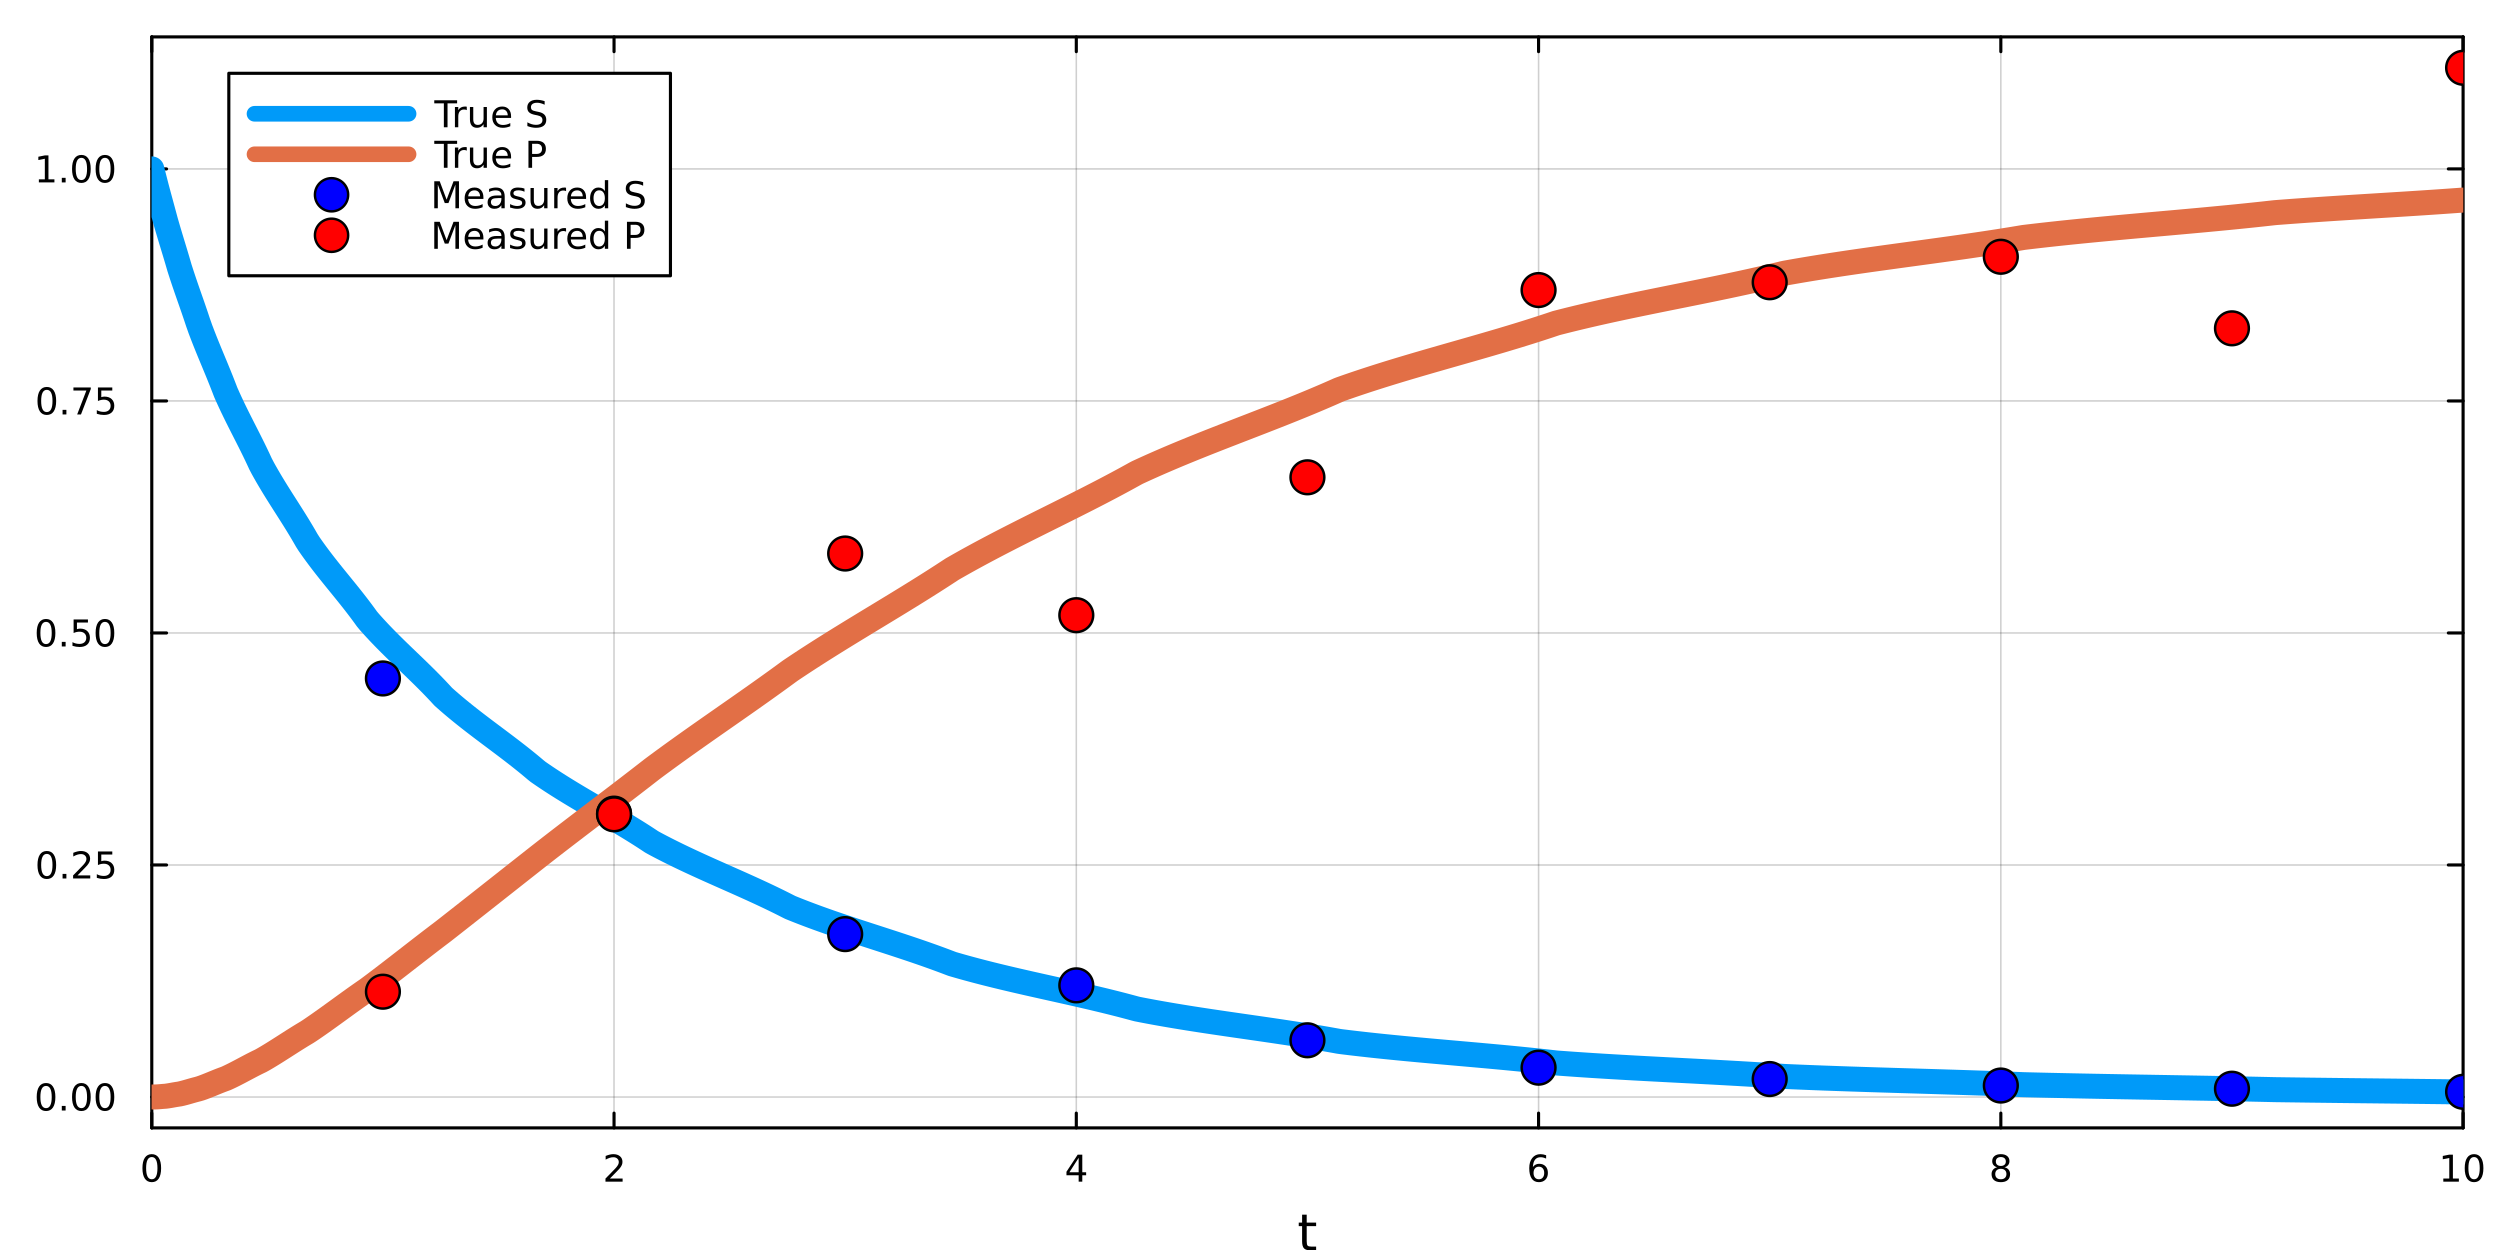 <?xml version="1.0" encoding="utf-8"?>
<svg xmlns="http://www.w3.org/2000/svg" xmlns:xlink="http://www.w3.org/1999/xlink" width="800" height="400" viewBox="0 0 3200 1600">
<rect x="0" y="0" width="3200" height="1600" fill="#333333" stroke="none"/>
<defs>
  <clipPath id="clip270">
    <rect x="0" y="0" width="3200" height="1600"/>
  </clipPath>
</defs>
<path clip-path="url(#clip270)" d="M0 1600 L3200 1600 L3200 0 L0 0  Z" fill="#ffffff" fill-rule="evenodd" fill-opacity="1"/>
<defs>
  <clipPath id="clip271">
    <rect x="640" y="0" width="2241" height="1600"/>
  </clipPath>
</defs>
<path clip-path="url(#clip270)" d="M194.274 1443.7 L3152.76 1443.7 L3152.76 47.244 L194.274 47.244  Z" fill="#ffffff" fill-rule="evenodd" fill-opacity="1"/>
<defs>
  <clipPath id="clip272">
    <rect x="194" y="47" width="2959" height="1397"/>
  </clipPath>
</defs>
<polyline clip-path="url(#clip272)" style="stroke:#000000; stroke-linecap:round; stroke-linejoin:round; stroke-width:2; stroke-opacity:0.1; fill:none" points="194.274,1443.7 194.274,47.244 "/>
<polyline clip-path="url(#clip272)" style="stroke:#000000; stroke-linecap:round; stroke-linejoin:round; stroke-width:2; stroke-opacity:0.1; fill:none" points="785.97,1443.7 785.97,47.244 "/>
<polyline clip-path="url(#clip272)" style="stroke:#000000; stroke-linecap:round; stroke-linejoin:round; stroke-width:2; stroke-opacity:0.1; fill:none" points="1377.67,1443.7 1377.67,47.244 "/>
<polyline clip-path="url(#clip272)" style="stroke:#000000; stroke-linecap:round; stroke-linejoin:round; stroke-width:2; stroke-opacity:0.1; fill:none" points="1969.36,1443.7 1969.36,47.244 "/>
<polyline clip-path="url(#clip272)" style="stroke:#000000; stroke-linecap:round; stroke-linejoin:round; stroke-width:2; stroke-opacity:0.1; fill:none" points="2561.06,1443.7 2561.06,47.244 "/>
<polyline clip-path="url(#clip272)" style="stroke:#000000; stroke-linecap:round; stroke-linejoin:round; stroke-width:2; stroke-opacity:0.1; fill:none" points="3152.76,1443.7 3152.76,47.244 "/>
<polyline clip-path="url(#clip272)" style="stroke:#000000; stroke-linecap:round; stroke-linejoin:round; stroke-width:2; stroke-opacity:0.1; fill:none" points="194.274,1443.7 194.274,47.244 "/>
<polyline clip-path="url(#clip272)" style="stroke:#000000; stroke-linecap:round; stroke-linejoin:round; stroke-width:2; stroke-opacity:0.1; fill:none" points="785.97,1443.7 785.97,47.244 "/>
<polyline clip-path="url(#clip272)" style="stroke:#000000; stroke-linecap:round; stroke-linejoin:round; stroke-width:2; stroke-opacity:0.1; fill:none" points="1377.67,1443.7 1377.67,47.244 "/>
<polyline clip-path="url(#clip272)" style="stroke:#000000; stroke-linecap:round; stroke-linejoin:round; stroke-width:2; stroke-opacity:0.1; fill:none" points="1969.36,1443.7 1969.36,47.244 "/>
<polyline clip-path="url(#clip272)" style="stroke:#000000; stroke-linecap:round; stroke-linejoin:round; stroke-width:2; stroke-opacity:0.1; fill:none" points="2561.06,1443.7 2561.06,47.244 "/>
<polyline clip-path="url(#clip272)" style="stroke:#000000; stroke-linecap:round; stroke-linejoin:round; stroke-width:2; stroke-opacity:0.1; fill:none" points="3152.76,1443.7 3152.76,47.244 "/>
<polyline clip-path="url(#clip270)" style="stroke:#000000; stroke-linecap:round; stroke-linejoin:round; stroke-width:4; stroke-opacity:1; fill:none" points="194.274,1443.7 3152.76,1443.7 "/>
<polyline clip-path="url(#clip270)" style="stroke:#000000; stroke-linecap:round; stroke-linejoin:round; stroke-width:4; stroke-opacity:1; fill:none" points="194.274,47.244 3152.76,47.244 "/>
<polyline clip-path="url(#clip270)" style="stroke:#000000; stroke-linecap:round; stroke-linejoin:round; stroke-width:4; stroke-opacity:1; fill:none" points="194.274,1443.7 194.274,1424.8 "/>
<polyline clip-path="url(#clip270)" style="stroke:#000000; stroke-linecap:round; stroke-linejoin:round; stroke-width:4; stroke-opacity:1; fill:none" points="785.97,1443.7 785.97,1424.8 "/>
<polyline clip-path="url(#clip270)" style="stroke:#000000; stroke-linecap:round; stroke-linejoin:round; stroke-width:4; stroke-opacity:1; fill:none" points="1377.67,1443.7 1377.67,1424.8 "/>
<polyline clip-path="url(#clip270)" style="stroke:#000000; stroke-linecap:round; stroke-linejoin:round; stroke-width:4; stroke-opacity:1; fill:none" points="1969.36,1443.7 1969.36,1424.8 "/>
<polyline clip-path="url(#clip270)" style="stroke:#000000; stroke-linecap:round; stroke-linejoin:round; stroke-width:4; stroke-opacity:1; fill:none" points="2561.06,1443.7 2561.06,1424.8 "/>
<polyline clip-path="url(#clip270)" style="stroke:#000000; stroke-linecap:round; stroke-linejoin:round; stroke-width:4; stroke-opacity:1; fill:none" points="3152.76,1443.7 3152.76,1424.8 "/>
<polyline clip-path="url(#clip270)" style="stroke:#000000; stroke-linecap:round; stroke-linejoin:round; stroke-width:4; stroke-opacity:1; fill:none" points="194.274,47.244 194.274,66.142 "/>
<polyline clip-path="url(#clip270)" style="stroke:#000000; stroke-linecap:round; stroke-linejoin:round; stroke-width:4; stroke-opacity:1; fill:none" points="785.97,47.244 785.97,66.142 "/>
<polyline clip-path="url(#clip270)" style="stroke:#000000; stroke-linecap:round; stroke-linejoin:round; stroke-width:4; stroke-opacity:1; fill:none" points="1377.67,47.244 1377.67,66.142 "/>
<polyline clip-path="url(#clip270)" style="stroke:#000000; stroke-linecap:round; stroke-linejoin:round; stroke-width:4; stroke-opacity:1; fill:none" points="1969.36,47.244 1969.36,66.142 "/>
<polyline clip-path="url(#clip270)" style="stroke:#000000; stroke-linecap:round; stroke-linejoin:round; stroke-width:4; stroke-opacity:1; fill:none" points="2561.06,47.244 2561.06,66.142 "/>
<polyline clip-path="url(#clip270)" style="stroke:#000000; stroke-linecap:round; stroke-linejoin:round; stroke-width:4; stroke-opacity:1; fill:none" points="3152.76,47.244 3152.76,66.142 "/>
<path clip-path="url(#clip270)" d="M194.274 1481.02 Q190.663 1481.02 188.834 1484.58 Q187.029 1488.12 187.029 1495.25 Q187.029 1502.36 188.834 1505.93 Q190.663 1509.47 194.274 1509.47 Q197.908 1509.47 199.714 1505.93 Q201.542 1502.36 201.542 1495.25 Q201.542 1488.12 199.714 1484.58 Q197.908 1481.02 194.274 1481.02 M194.274 1477.31 Q200.084 1477.31 203.14 1481.92 Q206.218 1486.5 206.218 1495.25 Q206.218 1503.98 203.14 1508.59 Q200.084 1513.17 194.274 1513.17 Q188.464 1513.17 185.385 1508.59 Q182.33 1503.98 182.33 1495.25 Q182.33 1486.5 185.385 1481.92 Q188.464 1477.31 194.274 1477.31 Z" fill="#000000" fill-rule="nonzero" fill-opacity="1" /><path clip-path="url(#clip270)" d="M780.623 1508.56 L796.943 1508.56 L796.943 1512.5 L774.998 1512.5 L774.998 1508.56 Q777.66 1505.81 782.244 1501.18 Q786.85 1496.53 788.031 1495.19 Q790.276 1492.66 791.156 1490.93 Q792.058 1489.17 792.058 1487.48 Q792.058 1484.72 790.114 1482.99 Q788.193 1481.25 785.091 1481.25 Q782.892 1481.25 780.438 1482.01 Q778.007 1482.78 775.23 1484.33 L775.23 1479.61 Q778.054 1478.47 780.507 1477.89 Q782.961 1477.31 784.998 1477.31 Q790.369 1477.31 793.563 1480 Q796.757 1482.69 796.757 1487.18 Q796.757 1489.31 795.947 1491.23 Q795.16 1493.12 793.054 1495.72 Q792.475 1496.39 789.373 1499.61 Q786.271 1502.8 780.623 1508.56 Z" fill="#000000" fill-rule="nonzero" fill-opacity="1" /><path clip-path="url(#clip270)" d="M1380.68 1482.01 L1368.87 1500.46 L1380.68 1500.46 L1380.68 1482.01 M1379.45 1477.94 L1385.33 1477.94 L1385.33 1500.46 L1390.26 1500.46 L1390.26 1504.35 L1385.33 1504.35 L1385.33 1512.5 L1380.68 1512.5 L1380.68 1504.35 L1365.07 1504.35 L1365.07 1499.84 L1379.45 1477.94 Z" fill="#000000" fill-rule="nonzero" fill-opacity="1" /><path clip-path="url(#clip270)" d="M1969.77 1493.36 Q1966.62 1493.36 1964.77 1495.51 Q1962.94 1497.66 1962.94 1501.41 Q1962.94 1505.14 1964.77 1507.31 Q1966.62 1509.47 1969.77 1509.47 Q1972.92 1509.47 1974.75 1507.31 Q1976.6 1505.14 1976.6 1501.41 Q1976.6 1497.66 1974.75 1495.51 Q1972.92 1493.36 1969.77 1493.36 M1979.05 1478.7 L1979.05 1482.96 Q1977.29 1482.13 1975.49 1481.69 Q1973.7 1481.25 1971.94 1481.25 Q1967.31 1481.25 1964.86 1484.37 Q1962.43 1487.5 1962.08 1493.82 Q1963.45 1491.81 1965.51 1490.74 Q1967.57 1489.65 1970.05 1489.65 Q1975.25 1489.65 1978.26 1492.82 Q1981.3 1495.97 1981.3 1501.41 Q1981.3 1506.74 1978.15 1509.95 Q1975 1513.17 1969.77 1513.17 Q1963.77 1513.17 1960.6 1508.59 Q1957.43 1503.98 1957.43 1495.25 Q1957.43 1487.06 1961.32 1482.2 Q1965.21 1477.31 1971.76 1477.31 Q1973.52 1477.31 1975.3 1477.66 Q1977.11 1478.01 1979.05 1478.7 Z" fill="#000000" fill-rule="nonzero" fill-opacity="1" /><path clip-path="url(#clip270)" d="M2561.06 1496.09 Q2557.73 1496.09 2555.8 1497.87 Q2553.91 1499.65 2553.91 1502.78 Q2553.91 1505.9 2555.8 1507.69 Q2557.73 1509.47 2561.06 1509.47 Q2564.39 1509.47 2566.31 1507.69 Q2568.24 1505.88 2568.24 1502.78 Q2568.24 1499.65 2566.31 1497.87 Q2564.42 1496.09 2561.06 1496.09 M2556.38 1494.1 Q2553.37 1493.36 2551.68 1491.3 Q2550.02 1489.24 2550.02 1486.27 Q2550.02 1482.13 2552.96 1479.72 Q2555.92 1477.31 2561.06 1477.31 Q2566.22 1477.31 2569.16 1479.72 Q2572.1 1482.13 2572.1 1486.27 Q2572.1 1489.24 2570.41 1491.3 Q2568.74 1493.36 2565.76 1494.1 Q2569.14 1494.88 2571.01 1497.18 Q2572.91 1499.47 2572.91 1502.78 Q2572.91 1507.8 2569.83 1510.49 Q2566.78 1513.17 2561.06 1513.17 Q2555.34 1513.17 2552.26 1510.49 Q2549.21 1507.8 2549.21 1502.78 Q2549.21 1499.47 2551.11 1497.18 Q2553 1494.88 2556.38 1494.1 M2554.67 1486.71 Q2554.67 1489.4 2556.34 1490.9 Q2558.03 1492.41 2561.06 1492.41 Q2564.07 1492.41 2565.76 1490.9 Q2567.47 1489.4 2567.47 1486.71 Q2567.47 1484.03 2565.76 1482.52 Q2564.07 1481.02 2561.06 1481.02 Q2558.03 1481.02 2556.34 1482.52 Q2554.67 1484.03 2554.67 1486.71 Z" fill="#000000" fill-rule="nonzero" fill-opacity="1" /><path clip-path="url(#clip270)" d="M3127.44 1508.56 L3135.08 1508.56 L3135.08 1482.2 L3126.77 1483.87 L3126.77 1479.61 L3135.04 1477.94 L3139.71 1477.94 L3139.71 1508.56 L3147.35 1508.56 L3147.35 1512.5 L3127.44 1512.5 L3127.44 1508.56 Z" fill="#000000" fill-rule="nonzero" fill-opacity="1" /><path clip-path="url(#clip270)" d="M3166.8 1481.02 Q3163.18 1481.02 3161.36 1484.58 Q3159.55 1488.12 3159.55 1495.25 Q3159.55 1502.36 3161.36 1505.93 Q3163.18 1509.47 3166.8 1509.47 Q3170.43 1509.47 3172.23 1505.93 Q3174.06 1502.36 3174.06 1495.25 Q3174.06 1488.12 3172.23 1484.58 Q3170.43 1481.02 3166.8 1481.02 M3166.8 1477.31 Q3172.61 1477.31 3175.66 1481.92 Q3178.74 1486.5 3178.74 1495.25 Q3178.74 1503.98 3175.66 1508.59 Q3172.61 1513.17 3166.8 1513.17 Q3160.99 1513.17 3157.91 1508.59 Q3154.85 1503.98 3154.85 1495.25 Q3154.85 1486.5 3157.91 1481.92 Q3160.99 1477.31 3166.8 1477.31 Z" fill="#000000" fill-rule="nonzero" fill-opacity="1" /><path clip-path="url(#clip270)" d="M1672.58 1554.79 L1672.58 1564.92 L1684.64 1564.92 L1684.64 1569.47 L1672.58 1569.47 L1672.58 1588.82 Q1672.58 1593.18 1673.75 1594.42 Q1674.96 1595.66 1678.62 1595.66 L1684.64 1595.66 L1684.64 1600.56 L1678.62 1600.56 Q1671.84 1600.56 1669.27 1598.05 Q1666.69 1595.5 1666.69 1588.82 L1666.69 1569.47 L1662.39 1569.47 L1662.39 1564.92 L1666.69 1564.92 L1666.69 1554.79 L1672.58 1554.79 Z" fill="#000000" fill-rule="nonzero" fill-opacity="1" /><polyline clip-path="url(#clip272)" style="stroke:#000000; stroke-linecap:round; stroke-linejoin:round; stroke-width:2; stroke-opacity:0.1; fill:none" points="194.274,1404.18 3152.76,1404.18 "/>
<polyline clip-path="url(#clip272)" style="stroke:#000000; stroke-linecap:round; stroke-linejoin:round; stroke-width:2; stroke-opacity:0.1; fill:none" points="194.274,1107.19 3152.76,1107.19 "/>
<polyline clip-path="url(#clip272)" style="stroke:#000000; stroke-linecap:round; stroke-linejoin:round; stroke-width:2; stroke-opacity:0.1; fill:none" points="194.274,810.199 3152.76,810.199 "/>
<polyline clip-path="url(#clip272)" style="stroke:#000000; stroke-linecap:round; stroke-linejoin:round; stroke-width:2; stroke-opacity:0.1; fill:none" points="194.274,513.21 3152.76,513.21 "/>
<polyline clip-path="url(#clip272)" style="stroke:#000000; stroke-linecap:round; stroke-linejoin:round; stroke-width:2; stroke-opacity:0.1; fill:none" points="194.274,216.221 3152.76,216.221 "/>
<polyline clip-path="url(#clip272)" style="stroke:#000000; stroke-linecap:round; stroke-linejoin:round; stroke-width:2; stroke-opacity:0.1; fill:none" points="194.274,1404.18 3152.76,1404.18 "/>
<polyline clip-path="url(#clip272)" style="stroke:#000000; stroke-linecap:round; stroke-linejoin:round; stroke-width:2; stroke-opacity:0.1; fill:none" points="194.274,1107.19 3152.76,1107.19 "/>
<polyline clip-path="url(#clip272)" style="stroke:#000000; stroke-linecap:round; stroke-linejoin:round; stroke-width:2; stroke-opacity:0.1; fill:none" points="194.274,810.199 3152.76,810.199 "/>
<polyline clip-path="url(#clip272)" style="stroke:#000000; stroke-linecap:round; stroke-linejoin:round; stroke-width:2; stroke-opacity:0.1; fill:none" points="194.274,513.21 3152.76,513.21 "/>
<polyline clip-path="url(#clip272)" style="stroke:#000000; stroke-linecap:round; stroke-linejoin:round; stroke-width:2; stroke-opacity:0.1; fill:none" points="194.274,216.221 3152.76,216.221 "/>
<polyline clip-path="url(#clip270)" style="stroke:#000000; stroke-linecap:round; stroke-linejoin:round; stroke-width:4; stroke-opacity:1; fill:none" points="194.274,1443.7 194.274,47.244 "/>
<polyline clip-path="url(#clip270)" style="stroke:#000000; stroke-linecap:round; stroke-linejoin:round; stroke-width:4; stroke-opacity:1; fill:none" points="3152.76,1443.7 3152.76,47.244 "/>
<polyline clip-path="url(#clip270)" style="stroke:#000000; stroke-linecap:round; stroke-linejoin:round; stroke-width:4; stroke-opacity:1; fill:none" points="194.274,1404.18 213.172,1404.18 "/>
<polyline clip-path="url(#clip270)" style="stroke:#000000; stroke-linecap:round; stroke-linejoin:round; stroke-width:4; stroke-opacity:1; fill:none" points="194.274,1107.19 213.172,1107.19 "/>
<polyline clip-path="url(#clip270)" style="stroke:#000000; stroke-linecap:round; stroke-linejoin:round; stroke-width:4; stroke-opacity:1; fill:none" points="194.274,810.199 213.172,810.199 "/>
<polyline clip-path="url(#clip270)" style="stroke:#000000; stroke-linecap:round; stroke-linejoin:round; stroke-width:4; stroke-opacity:1; fill:none" points="194.274,513.21 213.172,513.21 "/>
<polyline clip-path="url(#clip270)" style="stroke:#000000; stroke-linecap:round; stroke-linejoin:round; stroke-width:4; stroke-opacity:1; fill:none" points="194.274,216.221 213.172,216.221 "/>
<polyline clip-path="url(#clip270)" style="stroke:#000000; stroke-linecap:round; stroke-linejoin:round; stroke-width:4; stroke-opacity:1; fill:none" points="3152.76,1404.18 3133.86,1404.18 "/>
<polyline clip-path="url(#clip270)" style="stroke:#000000; stroke-linecap:round; stroke-linejoin:round; stroke-width:4; stroke-opacity:1; fill:none" points="3152.76,1107.19 3133.86,1107.19 "/>
<polyline clip-path="url(#clip270)" style="stroke:#000000; stroke-linecap:round; stroke-linejoin:round; stroke-width:4; stroke-opacity:1; fill:none" points="3152.76,810.199 3133.86,810.199 "/>
<polyline clip-path="url(#clip270)" style="stroke:#000000; stroke-linecap:round; stroke-linejoin:round; stroke-width:4; stroke-opacity:1; fill:none" points="3152.76,513.21 3133.86,513.21 "/>
<polyline clip-path="url(#clip270)" style="stroke:#000000; stroke-linecap:round; stroke-linejoin:round; stroke-width:4; stroke-opacity:1; fill:none" points="3152.76,216.221 3133.86,216.221 "/>
<path clip-path="url(#clip270)" d="M58.937 1389.98 Q55.325 1389.98 53.497 1393.54 Q51.691 1397.08 51.691 1404.21 Q51.691 1411.32 53.497 1414.88 Q55.325 1418.43 58.937 1418.43 Q62.571 1418.43 64.376 1414.88 Q66.205 1411.32 66.205 1404.21 Q66.205 1397.08 64.376 1393.54 Q62.571 1389.98 58.937 1389.98 M58.937 1386.27 Q64.747 1386.27 67.802 1390.88 Q70.881 1395.46 70.881 1404.21 Q70.881 1412.94 67.802 1417.55 Q64.747 1422.13 58.937 1422.13 Q53.126 1422.13 50.048 1417.55 Q46.992 1412.94 46.992 1404.21 Q46.992 1395.46 50.048 1390.88 Q53.126 1386.27 58.937 1386.27 Z" fill="#000000" fill-rule="nonzero" fill-opacity="1" /><path clip-path="url(#clip270)" d="M79.098 1415.58 L83.983 1415.58 L83.983 1421.46 L79.098 1421.46 L79.098 1415.58 Z" fill="#000000" fill-rule="nonzero" fill-opacity="1" /><path clip-path="url(#clip270)" d="M104.168 1389.98 Q100.557 1389.98 98.728 1393.54 Q96.922 1397.08 96.922 1404.21 Q96.922 1411.32 98.728 1414.88 Q100.557 1418.43 104.168 1418.43 Q107.802 1418.43 109.608 1414.88 Q111.436 1411.32 111.436 1404.21 Q111.436 1397.08 109.608 1393.54 Q107.802 1389.98 104.168 1389.98 M104.168 1386.27 Q109.978 1386.27 113.033 1390.88 Q116.112 1395.46 116.112 1404.21 Q116.112 1412.94 113.033 1417.55 Q109.978 1422.13 104.168 1422.13 Q98.358 1422.13 95.279 1417.55 Q92.223 1412.94 92.223 1404.21 Q92.223 1395.46 95.279 1390.88 Q98.358 1386.27 104.168 1386.27 Z" fill="#000000" fill-rule="nonzero" fill-opacity="1" /><path clip-path="url(#clip270)" d="M134.33 1389.98 Q130.719 1389.98 128.89 1393.54 Q127.084 1397.08 127.084 1404.21 Q127.084 1411.32 128.89 1414.88 Q130.719 1418.43 134.33 1418.43 Q137.964 1418.43 139.769 1414.88 Q141.598 1411.32 141.598 1404.21 Q141.598 1397.08 139.769 1393.54 Q137.964 1389.98 134.33 1389.98 M134.33 1386.27 Q140.14 1386.27 143.195 1390.88 Q146.274 1395.46 146.274 1404.21 Q146.274 1412.94 143.195 1417.55 Q140.14 1422.13 134.33 1422.13 Q128.519 1422.13 125.441 1417.55 Q122.385 1412.94 122.385 1404.21 Q122.385 1395.46 125.441 1390.88 Q128.519 1386.27 134.33 1386.27 Z" fill="#000000" fill-rule="nonzero" fill-opacity="1" /><path clip-path="url(#clip270)" d="M59.932 1092.99 Q56.321 1092.99 54.492 1096.55 Q52.687 1100.09 52.687 1107.22 Q52.687 1114.33 54.492 1117.89 Q56.321 1121.44 59.932 1121.44 Q63.566 1121.44 65.372 1117.89 Q67.2 1114.33 67.2 1107.22 Q67.2 1100.09 65.372 1096.55 Q63.566 1092.99 59.932 1092.99 M59.932 1089.28 Q65.742 1089.28 68.798 1093.89 Q71.876 1098.47 71.876 1107.22 Q71.876 1115.95 68.798 1120.56 Q65.742 1125.14 59.932 1125.14 Q54.122 1125.14 51.043 1120.56 Q47.987 1115.95 47.987 1107.22 Q47.987 1098.47 51.043 1093.89 Q54.122 1089.28 59.932 1089.28 Z" fill="#000000" fill-rule="nonzero" fill-opacity="1" /><path clip-path="url(#clip270)" d="M80.094 1118.59 L84.978 1118.59 L84.978 1124.47 L80.094 1124.47 L80.094 1118.59 Z" fill="#000000" fill-rule="nonzero" fill-opacity="1" /><path clip-path="url(#clip270)" d="M99.191 1120.53 L115.51 1120.53 L115.51 1124.47 L93.566 1124.47 L93.566 1120.53 Q96.228 1117.78 100.811 1113.15 Q105.418 1108.5 106.598 1107.15 Q108.844 1104.63 109.723 1102.89 Q110.626 1101.14 110.626 1099.45 Q110.626 1096.69 108.682 1094.95 Q106.76 1093.22 103.658 1093.22 Q101.459 1093.22 99.006 1093.98 Q96.575 1094.75 93.797 1096.3 L93.797 1091.58 Q96.621 1090.44 99.075 1089.86 Q101.529 1089.28 103.566 1089.28 Q108.936 1089.28 112.131 1091.97 Q115.325 1094.65 115.325 1099.14 Q115.325 1101.27 114.515 1103.2 Q113.728 1105.09 111.621 1107.69 Q111.043 1108.36 107.941 1111.58 Q104.839 1114.77 99.191 1120.53 Z" fill="#000000" fill-rule="nonzero" fill-opacity="1" /><path clip-path="url(#clip270)" d="M125.371 1089.91 L143.728 1089.91 L143.728 1093.84 L129.654 1093.84 L129.654 1102.32 Q130.672 1101.97 131.691 1101.81 Q132.709 1101.62 133.728 1101.62 Q139.515 1101.62 142.894 1104.79 Q146.274 1107.96 146.274 1113.38 Q146.274 1118.96 142.802 1122.06 Q139.33 1125.14 133.01 1125.14 Q130.834 1125.14 128.566 1124.77 Q126.32 1124.4 123.913 1123.66 L123.913 1118.96 Q125.996 1120.09 128.219 1120.65 Q130.441 1121.2 132.918 1121.2 Q136.922 1121.2 139.26 1119.1 Q141.598 1116.99 141.598 1113.38 Q141.598 1109.77 139.26 1107.66 Q136.922 1105.56 132.918 1105.56 Q131.043 1105.56 129.168 1105.97 Q127.316 1106.39 125.371 1107.27 L125.371 1089.91 Z" fill="#000000" fill-rule="nonzero" fill-opacity="1" /><path clip-path="url(#clip270)" d="M58.937 795.998 Q55.325 795.998 53.497 799.563 Q51.691 803.105 51.691 810.234 Q51.691 817.341 53.497 820.905 Q55.325 824.447 58.937 824.447 Q62.571 824.447 64.376 820.905 Q66.205 817.341 66.205 810.234 Q66.205 803.105 64.376 799.563 Q62.571 795.998 58.937 795.998 M58.937 792.294 Q64.747 792.294 67.802 796.901 Q70.881 801.484 70.881 810.234 Q70.881 818.961 67.802 823.567 Q64.747 828.151 58.937 828.151 Q53.126 828.151 50.048 823.567 Q46.992 818.961 46.992 810.234 Q46.992 801.484 50.048 796.901 Q53.126 792.294 58.937 792.294 Z" fill="#000000" fill-rule="nonzero" fill-opacity="1" /><path clip-path="url(#clip270)" d="M79.098 821.6 L83.983 821.6 L83.983 827.479 L79.098 827.479 L79.098 821.6 Z" fill="#000000" fill-rule="nonzero" fill-opacity="1" /><path clip-path="url(#clip270)" d="M94.214 792.919 L112.57 792.919 L112.57 796.855 L98.496 796.855 L98.496 805.327 Q99.515 804.98 100.534 804.818 Q101.552 804.632 102.571 804.632 Q108.358 804.632 111.737 807.804 Q115.117 810.975 115.117 816.392 Q115.117 821.97 111.645 825.072 Q108.172 828.151 101.853 828.151 Q99.677 828.151 97.409 827.78 Q95.163 827.41 92.756 826.669 L92.756 821.97 Q94.839 823.104 97.061 823.66 Q99.284 824.216 101.76 824.216 Q105.765 824.216 108.103 822.109 Q110.441 820.003 110.441 816.392 Q110.441 812.78 108.103 810.674 Q105.765 808.567 101.76 808.567 Q99.885 808.567 98.01 808.984 Q96.159 809.401 94.214 810.28 L94.214 792.919 Z" fill="#000000" fill-rule="nonzero" fill-opacity="1" /><path clip-path="url(#clip270)" d="M134.33 795.998 Q130.719 795.998 128.89 799.563 Q127.084 803.105 127.084 810.234 Q127.084 817.341 128.89 820.905 Q130.719 824.447 134.33 824.447 Q137.964 824.447 139.769 820.905 Q141.598 817.341 141.598 810.234 Q141.598 803.105 139.769 799.563 Q137.964 795.998 134.33 795.998 M134.33 792.294 Q140.14 792.294 143.195 796.901 Q146.274 801.484 146.274 810.234 Q146.274 818.961 143.195 823.567 Q140.14 828.151 134.33 828.151 Q128.519 828.151 125.441 823.567 Q122.385 818.961 122.385 810.234 Q122.385 801.484 125.441 796.901 Q128.519 792.294 134.33 792.294 Z" fill="#000000" fill-rule="nonzero" fill-opacity="1" /><path clip-path="url(#clip270)" d="M59.932 499.009 Q56.321 499.009 54.492 502.574 Q52.687 506.116 52.687 513.245 Q52.687 520.352 54.492 523.916 Q56.321 527.458 59.932 527.458 Q63.566 527.458 65.372 523.916 Q67.2 520.352 67.2 513.245 Q67.2 506.116 65.372 502.574 Q63.566 499.009 59.932 499.009 M59.932 495.305 Q65.742 495.305 68.798 499.912 Q71.876 504.495 71.876 513.245 Q71.876 521.972 68.798 526.578 Q65.742 531.162 59.932 531.162 Q54.122 531.162 51.043 526.578 Q47.987 521.972 47.987 513.245 Q47.987 504.495 51.043 499.912 Q54.122 495.305 59.932 495.305 Z" fill="#000000" fill-rule="nonzero" fill-opacity="1" /><path clip-path="url(#clip270)" d="M80.094 524.611 L84.978 524.611 L84.978 530.49 L80.094 530.49 L80.094 524.611 Z" fill="#000000" fill-rule="nonzero" fill-opacity="1" /><path clip-path="url(#clip270)" d="M93.983 495.93 L116.205 495.93 L116.205 497.921 L103.658 530.49 L98.774 530.49 L110.58 499.866 L93.983 499.866 L93.983 495.93 Z" fill="#000000" fill-rule="nonzero" fill-opacity="1" /><path clip-path="url(#clip270)" d="M125.371 495.93 L143.728 495.93 L143.728 499.866 L129.654 499.866 L129.654 508.338 Q130.672 507.991 131.691 507.828 Q132.709 507.643 133.728 507.643 Q139.515 507.643 142.894 510.815 Q146.274 513.986 146.274 519.402 Q146.274 524.981 142.802 528.083 Q139.33 531.162 133.01 531.162 Q130.834 531.162 128.566 530.791 Q126.32 530.421 123.913 529.68 L123.913 524.981 Q125.996 526.115 128.219 526.671 Q130.441 527.227 132.918 527.227 Q136.922 527.227 139.26 525.12 Q141.598 523.014 141.598 519.402 Q141.598 515.791 139.26 513.685 Q136.922 511.578 132.918 511.578 Q131.043 511.578 129.168 511.995 Q127.316 512.412 125.371 513.291 L125.371 495.93 Z" fill="#000000" fill-rule="nonzero" fill-opacity="1" /><path clip-path="url(#clip270)" d="M49.747 229.566 L57.386 229.566 L57.386 203.201 L49.075 204.867 L49.075 200.608 L57.339 198.941 L62.015 198.941 L62.015 229.566 L69.654 229.566 L69.654 233.501 L49.747 233.501 L49.747 229.566 Z" fill="#000000" fill-rule="nonzero" fill-opacity="1" /><path clip-path="url(#clip270)" d="M79.098 227.622 L83.983 227.622 L83.983 233.501 L79.098 233.501 L79.098 227.622 Z" fill="#000000" fill-rule="nonzero" fill-opacity="1" /><path clip-path="url(#clip270)" d="M104.168 202.02 Q100.557 202.02 98.728 205.585 Q96.922 209.126 96.922 216.256 Q96.922 223.363 98.728 226.927 Q100.557 230.469 104.168 230.469 Q107.802 230.469 109.608 226.927 Q111.436 223.363 111.436 216.256 Q111.436 209.126 109.608 205.585 Q107.802 202.02 104.168 202.02 M104.168 198.316 Q109.978 198.316 113.033 202.923 Q116.112 207.506 116.112 216.256 Q116.112 224.983 113.033 229.589 Q109.978 234.173 104.168 234.173 Q98.358 234.173 95.279 229.589 Q92.223 224.983 92.223 216.256 Q92.223 207.506 95.279 202.923 Q98.358 198.316 104.168 198.316 Z" fill="#000000" fill-rule="nonzero" fill-opacity="1" /><path clip-path="url(#clip270)" d="M134.33 202.02 Q130.719 202.02 128.89 205.585 Q127.084 209.126 127.084 216.256 Q127.084 223.363 128.89 226.927 Q130.719 230.469 134.33 230.469 Q137.964 230.469 139.769 226.927 Q141.598 223.363 141.598 216.256 Q141.598 209.126 139.769 205.585 Q137.964 202.02 134.33 202.02 M134.33 198.316 Q140.14 198.316 143.195 202.923 Q146.274 207.506 146.274 216.256 Q146.274 224.983 143.195 229.589 Q140.14 234.173 134.33 234.173 Q128.519 234.173 125.441 229.589 Q122.385 224.983 122.385 216.256 Q122.385 207.506 125.441 202.923 Q128.519 198.316 134.33 198.316 Z" fill="#000000" fill-rule="nonzero" fill-opacity="1" /><polyline clip-path="url(#clip272)" style="stroke:#009af9; stroke-linecap:round; stroke-linejoin:round; stroke-width:32; stroke-opacity:1; fill:none" points="194.274,216.221 197.235,227.931 200.197,239.482 203.158,250.556 206.12,261.42 209.081,272.348 212.043,283.338 215.004,293.57 217.966,303.485 220.927,313.24 223.888,322.988 226.85,332.887 229.811,343.034 232.773,352.227 235.734,361.098 238.696,369.741 241.657,378.25 244.619,386.719 247.58,395.242 250.541,403.912 253.503,412.824 256.464,421.206 259.426,428.992 262.387,436.543 265.349,443.909 268.31,451.143 271.272,458.298 274.233,465.424 277.194,472.576 280.156,479.804 283.117,487.162 286.079,494.701 289.04,502.361 292.002,509.007 294.963,515.451 297.925,521.72 300.886,527.844 303.847,533.85 306.809,539.768 309.77,545.626 312.732,551.452 315.693,557.275 318.655,563.123 321.616,569.025 324.578,575.01 327.539,581.105 330.5,587.339 333.462,593.741 336.423,599.398 339.385,604.705 342.346,609.879 345.308,614.934 348.269,619.886 351.23,624.749 354.192,629.538 357.153,634.268 360.115,638.953 363.076,643.609 366.038,648.249 368.999,652.89 371.961,657.544 374.922,662.228 377.883,666.956 380.845,671.743 383.806,676.603 386.768,681.552 389.729,686.603 392.691,691.772 395.652,696.401 398.614,700.646 401.575,704.799 404.536,708.87 407.498,712.864 410.459,716.789 413.421,720.653 416.382,724.464 419.344,728.227 422.305,731.952 425.267,735.646 428.228,739.315 431.189,742.968 434.151,746.611 437.112,750.253 440.074,753.9 443.035,757.56 445.997,761.24 448.958,764.949 451.92,768.692 454.881,772.479 457.842,776.315 460.804,780.209 463.765,784.168 466.727,788.199 469.688,792.311 472.65,795.853 475.611,799.187 478.573,802.462 481.534,805.683 484.495,808.853 487.457,811.975 490.418,815.055 493.38,818.094 496.341,821.097 499.303,824.068 502.264,827.009 505.226,829.926 508.187,832.821 511.148,835.698 514.11,838.561 517.071,841.414 520.033,844.26 522.994,847.102 525.956,849.946 528.917,852.793 531.879,855.649 534.84,858.516 537.801,861.398 540.763,864.299 543.724,867.223 546.686,870.174 549.647,873.154 552.609,876.168 555.57,879.219 558.532,882.311 561.493,885.448 564.454,888.633 567.416,891.851 570.377,894.494 573.339,897.098 576.3,899.665 579.262,902.196 582.223,904.695 585.185,907.163 588.146,909.601 591.107,912.011 594.069,914.396 597.03,916.756 599.992,919.095 602.953,921.413 605.915,923.714 608.876,925.997 611.838,928.267 614.799,930.523 617.76,932.768 620.722,935.005 623.683,937.234 626.645,939.458 629.606,941.679 632.568,943.898 635.529,946.117 638.491,948.338 641.452,950.563 644.413,952.795 647.375,955.033 650.336,957.282 653.298,959.542 656.259,961.815 659.221,964.103 662.182,966.408 665.143,968.732 668.105,971.077 671.066,973.444 674.028,975.836 676.989,978.254 679.951,980.7 682.912,983.176 685.874,985.684 688.835,988.044 691.796,990.099 694.758,992.129 697.719,994.135 700.681,996.117 703.642,998.078 706.604,1000.02 709.565,1001.94 712.527,1003.84 715.488,1005.72 718.449,1007.58 721.411,1009.43 724.372,1011.26 727.334,1013.08 730.295,1014.89 733.257,1016.68 736.218,1018.46 739.18,1020.24 742.141,1022 745.102,1023.75 748.064,1025.5 751.025,1027.24 753.987,1028.98 756.948,1030.71 759.91,1032.44 762.871,1034.16 765.833,1035.89 768.794,1037.61 771.755,1039.34 774.717,1041.06 777.678,1042.79 780.64,1044.53 783.601,1046.26 786.563,1048.01 789.524,1049.76 792.486,1051.51 795.447,1053.28 798.408,1055.06 801.37,1056.84 804.331,1058.64 807.293,1060.45 810.254,1062.28 813.216,1064.12 816.177,1065.97 819.139,1067.84 822.1,1069.73 825.061,1071.64 828.023,1073.57 830.984,1075.52 833.946,1077.49 836.907,1079.16 839.869,1080.75 842.83,1082.32 845.792,1083.87 848.753,1085.4 851.714,1086.92 854.676,1088.42 857.637,1089.91 860.599,1091.39 863.56,1092.85 866.522,1094.3 869.483,1095.74 872.445,1097.16 875.406,1098.58 878.367,1099.98 881.329,1101.37 884.29,1102.76 887.252,1104.13 890.213,1105.5 893.175,1106.86 896.136,1108.21 899.098,1109.56 902.059,1110.9 905.02,1112.24 907.982,1113.57 910.943,1114.89 913.905,1116.22 916.866,1117.53 919.828,1118.85 922.789,1120.17 925.751,1121.48 928.712,1122.8 931.673,1124.11 934.635,1125.42 937.596,1126.74 940.558,1128.05 943.519,1129.37 946.481,1130.69 949.442,1132.02 952.403,1133.35 955.365,1134.68 958.326,1136.02 961.288,1137.36 964.249,1138.71 967.211,1140.07 970.172,1141.43 973.134,1142.8 976.095,1144.18 979.056,1145.57 982.018,1146.97 984.979,1148.38 987.941,1149.8 990.902,1151.23 993.864,1152.68 996.825,1154.13 999.787,1155.6 1002.75,1157.08 1005.71,1158.58 1008.67,1160.09 1011.63,1161.56 1014.59,1162.77 1017.56,1163.96 1020.52,1165.14 1023.48,1166.3 1026.44,1167.46 1029.4,1168.6 1032.36,1169.73 1035.32,1170.85 1038.29,1171.96 1041.25,1173.06 1044.21,1174.15 1047.17,1175.23 1050.13,1176.3 1053.09,1177.36 1056.05,1178.41 1059.02,1179.46 1061.98,1180.5 1064.94,1181.53 1067.9,1182.55 1070.86,1183.57 1073.82,1184.58 1076.78,1185.59 1079.75,1186.59 1082.71,1187.58 1085.67,1188.57 1088.63,1189.55 1091.59,1190.54 1094.55,1191.51 1097.51,1192.49 1100.48,1193.46 1103.44,1194.43 1106.4,1195.39 1109.36,1196.36 1112.32,1197.32 1115.28,1198.28 1118.24,1199.24 1121.21,1200.2 1124.17,1201.16 1127.13,1202.12 1130.09,1203.08 1133.05,1204.04 1136.01,1205 1138.97,1205.97 1141.94,1206.93 1144.9,1207.9 1147.86,1208.87 1150.82,1209.85 1153.78,1210.82 1156.74,1211.81 1159.7,1212.79 1162.67,1213.78 1165.63,1214.78 1168.59,1215.78 1171.55,1216.78 1174.51,1217.8 1177.47,1218.81 1180.43,1219.84 1183.4,1220.87 1186.36,1221.91 1189.32,1222.96 1192.28,1224.01 1195.24,1225.07 1198.2,1226.15 1201.16,1227.23 1204.13,1228.32 1207.09,1229.42 1210.05,1230.53 1213.01,1231.65 1215.97,1232.78 1218.93,1233.89 1221.89,1234.76 1224.86,1235.61 1227.82,1236.46 1230.78,1237.3 1233.74,1238.13 1236.7,1238.95 1239.66,1239.76 1242.62,1240.56 1245.59,1241.36 1248.55,1242.15 1251.51,1242.93 1254.47,1243.7 1257.43,1244.47 1260.39,1245.23 1263.36,1245.98 1266.32,1246.73 1269.28,1247.47 1272.24,1248.2 1275.2,1248.93 1278.16,1249.65 1281.12,1250.37 1284.09,1251.08 1287.05,1251.79 1290.01,1252.49 1292.97,1253.19 1295.93,1253.89 1298.89,1254.58 1301.85,1255.27 1304.82,1255.95 1307.78,1256.63 1310.74,1257.31 1313.7,1257.98 1316.66,1258.66 1319.62,1259.33 1322.58,1260 1325.55,1260.66 1328.51,1261.33 1331.47,1261.99 1334.43,1262.66 1337.39,1263.32 1340.35,1263.98 1343.31,1264.64 1346.28,1265.3 1349.24,1265.96 1352.2,1266.62 1355.16,1267.28 1358.12,1267.95 1361.08,1268.61 1364.04,1269.27 1367.01,1269.94 1369.97,1270.61 1372.93,1271.28 1375.89,1271.95 1378.85,1272.62 1381.81,1273.3 1384.77,1273.98 1387.74,1274.66 1390.7,1275.35 1393.66,1276.04 1396.62,1276.73 1399.58,1277.43 1402.54,1278.13 1405.5,1278.84 1408.47,1279.55 1411.43,1280.26 1414.39,1280.98 1417.35,1281.71 1420.31,1282.44 1423.27,1283.18 1426.23,1283.92 1429.2,1284.67 1432.16,1285.43 1435.12,1286.19 1438.08,1286.96 1441.04,1287.74 1444,1288.52 1446.96,1289.31 1449.93,1290.11 1452.89,1290.92 1455.85,1291.66 1458.81,1292.24 1461.77,1292.82 1464.73,1293.39 1467.69,1293.95 1470.66,1294.51 1473.62,1295.06 1476.58,1295.61 1479.54,1296.15 1482.5,1296.68 1485.46,1297.21 1488.42,1297.73 1491.39,1298.25 1494.35,1298.76 1497.31,1299.27 1500.27,1299.77 1503.23,1300.27 1506.19,1300.76 1509.15,1301.25 1512.12,1301.74 1515.08,1302.22 1518.04,1302.7 1521,1303.17 1523.96,1303.64 1526.92,1304.11 1529.88,1304.57 1532.85,1305.03 1535.81,1305.49 1538.77,1305.94 1541.73,1306.39 1544.69,1306.84 1547.65,1307.29 1550.62,1307.73 1553.58,1308.17 1556.54,1308.61 1559.5,1309.05 1562.46,1309.49 1565.42,1309.92 1568.38,1310.36 1571.35,1310.79 1574.31,1311.22 1577.27,1311.65 1580.23,1312.08 1583.19,1312.51 1586.15,1312.93 1589.11,1313.36 1592.08,1313.79 1595.04,1314.21 1598,1314.64 1600.96,1315.07 1603.92,1315.5 1606.88,1315.92 1609.84,1316.35 1612.81,1316.78 1615.77,1317.21 1618.73,1317.64 1621.69,1318.07 1624.65,1318.51 1627.61,1318.94 1630.57,1319.38 1633.54,1319.82 1636.5,1320.26 1639.46,1320.7 1642.42,1321.15 1645.38,1321.59 1648.34,1322.04 1651.3,1322.5 1654.27,1322.95 1657.23,1323.41 1660.19,1323.87 1663.15,1324.33 1666.11,1324.8 1669.07,1325.27 1672.03,1325.75 1675,1326.23 1677.96,1326.71 1680.92,1327.2 1683.88,1327.69 1686.84,1328.18 1689.8,1328.68 1692.76,1329.19 1695.73,1329.7 1698.69,1330.21 1701.65,1330.73 1704.61,1331.26 1707.57,1331.79 1710.53,1332.32 1713.49,1332.87 1716.46,1333.29 1719.42,1333.66 1722.38,1334.02 1725.34,1334.38 1728.3,1334.74 1731.26,1335.09 1734.22,1335.44 1737.19,1335.78 1740.15,1336.12 1743.11,1336.46 1746.07,1336.79 1749.03,1337.12 1751.99,1337.45 1754.95,1337.77 1757.92,1338.09 1760.88,1338.41 1763.84,1338.72 1766.8,1339.03 1769.76,1339.34 1772.72,1339.64 1775.68,1339.94 1778.65,1340.24 1781.61,1340.54 1784.57,1340.83 1787.53,1341.12 1790.49,1341.41 1793.45,1341.7 1796.41,1341.99 1799.38,1342.27 1802.34,1342.55 1805.3,1342.83 1808.26,1343.11 1811.22,1343.38 1814.18,1343.66 1817.14,1343.93 1820.11,1344.2 1823.07,1344.47 1826.03,1344.74 1828.99,1345.01 1831.95,1345.28 1834.91,1345.54 1837.88,1345.81 1840.84,1346.07 1843.8,1346.33 1846.76,1346.6 1849.72,1346.86 1852.68,1347.12 1855.64,1347.38 1858.61,1347.64 1861.57,1347.91 1864.53,1348.17 1867.49,1348.43 1870.45,1348.69 1873.41,1348.95 1876.37,1349.21 1879.34,1349.48 1882.3,1349.74 1885.26,1350 1888.22,1350.26 1891.18,1350.53 1894.14,1350.79 1897.1,1351.06 1900.07,1351.33 1903.03,1351.6 1905.99,1351.87 1908.95,1352.14 1911.91,1352.41 1914.87,1352.68 1917.83,1352.96 1920.8,1353.23 1923.76,1353.51 1926.72,1353.79 1929.68,1354.07 1932.64,1354.36 1935.6,1354.64 1938.56,1354.93 1941.53,1355.22 1944.49,1355.51 1947.45,1355.81 1950.41,1356.11 1953.37,1356.41 1956.33,1356.71 1959.29,1357.02 1962.26,1357.32 1965.22,1357.64 1968.18,1357.95 1971.14,1358.27 1974.1,1358.59 1977.06,1358.91 1980.02,1359.24 1982.99,1359.57 1985.95,1359.91 1988.91,1360.24 1991.87,1360.58 1994.83,1360.81 1997.79,1361.03 2000.75,1361.25 2003.72,1361.46 2006.68,1361.68 2009.64,1361.89 2012.6,1362.1 2015.56,1362.31 2018.52,1362.51 2021.48,1362.71 2024.45,1362.91 2027.41,1363.11 2030.37,1363.31 2033.33,1363.5 2036.29,1363.7 2039.25,1363.89 2042.21,1364.07 2045.18,1364.26 2048.14,1364.44 2051.1,1364.63 2054.06,1364.81 2057.02,1364.99 2059.98,1365.17 2062.94,1365.34 2065.91,1365.52 2068.87,1365.69 2071.83,1365.86 2074.79,1366.04 2077.75,1366.2 2080.71,1366.37 2083.67,1366.54 2086.64,1366.71 2089.6,1366.87 2092.56,1367.04 2095.52,1367.2 2098.48,1367.36 2101.44,1367.52 2104.4,1367.68 2107.37,1367.84 2110.33,1368 2113.29,1368.16 2116.25,1368.32 2119.21,1368.47 2122.17,1368.63 2125.14,1368.79 2128.1,1368.94 2131.06,1369.1 2134.02,1369.25 2136.98,1369.41 2139.94,1369.56 2142.9,1369.72 2145.87,1369.87 2148.83,1370.02 2151.79,1370.18 2154.75,1370.33 2157.71,1370.49 2160.67,1370.64 2163.63,1370.79 2166.6,1370.95 2169.56,1371.1 2172.52,1371.26 2175.48,1371.42 2178.44,1371.57 2181.4,1371.73 2184.36,1371.89 2187.33,1372.04 2190.29,1372.2 2193.25,1372.36 2196.21,1372.52 2199.17,1372.68 2202.13,1372.84 2205.09,1373.01 2208.06,1373.17 2211.02,1373.34 2213.98,1373.5 2216.94,1373.67 2219.9,1373.84 2222.86,1374 2225.82,1374.17 2228.79,1374.35 2231.75,1374.52 2234.71,1374.69 2237.67,1374.87 2240.63,1375.05 2243.59,1375.23 2246.55,1375.41 2249.52,1375.59 2252.48,1375.77 2255.44,1375.96 2258.4,1376.15 2261.36,1376.34 2264.32,1376.53 2267.28,1376.72 2270.25,1376.91 2273.21,1377.11 2276.17,1377.31 2279.13,1377.51 2282.09,1377.72 2285.05,1377.89 2288.01,1378.02 2290.98,1378.15 2293.94,1378.28 2296.9,1378.41 2299.86,1378.53 2302.82,1378.66 2305.78,1378.78 2308.74,1378.9 2311.71,1379.02 2314.67,1379.14 2317.63,1379.26 2320.59,1379.37 2323.55,1379.49 2326.51,1379.6 2329.47,1379.71 2332.44,1379.83 2335.4,1379.94 2338.36,1380.05 2341.32,1380.15 2344.28,1380.26 2347.24,1380.37 2350.2,1380.47 2353.17,1380.58 2356.13,1380.68 2359.09,1380.78 2362.05,1380.88 2365.01,1380.99 2367.97,1381.09 2370.93,1381.19 2373.9,1381.28 2376.86,1381.38 2379.82,1381.48 2382.78,1381.58 2385.74,1381.67 2388.7,1381.77 2391.66,1381.86 2394.63,1381.96 2397.59,1382.05 2400.55,1382.14 2403.51,1382.24 2406.47,1382.33 2409.43,1382.42 2412.4,1382.51 2415.36,1382.6 2418.32,1382.69 2421.28,1382.79 2424.24,1382.88 2427.2,1382.97 2430.16,1383.06 2433.13,1383.15 2436.09,1383.24 2439.05,1383.32 2442.01,1383.41 2444.97,1383.5 2447.93,1383.59 2450.89,1383.68 2453.86,1383.77 2456.82,1383.86 2459.78,1383.95 2462.74,1384.04 2465.7,1384.13 2468.66,1384.22 2471.62,1384.31 2474.59,1384.4 2477.55,1384.49 2480.51,1384.58 2483.47,1384.67 2486.43,1384.76 2489.39,1384.85 2492.35,1384.95 2495.32,1385.04 2498.28,1385.13 2501.24,1385.22 2504.2,1385.32 2507.16,1385.41 2510.12,1385.51 2513.08,1385.6 2516.05,1385.7 2519.01,1385.8 2521.97,1385.89 2524.93,1385.99 2527.89,1386.09 2530.85,1386.19 2533.81,1386.29 2536.78,1386.39 2539.74,1386.49 2542.7,1386.59 2545.66,1386.7 2548.62,1386.8 2551.58,1386.91 2554.54,1387.01 2557.51,1387.12 2560.47,1387.23 2563.43,1387.34 2566.39,1387.45 2569.35,1387.56 2572.31,1387.67 2575.27,1387.79 2578.24,1387.9 2581.2,1388.02 2584.16,1388.14 2587.12,1388.25 2590.08,1388.37 2593.04,1388.45 2596,1388.53 2598.97,1388.6 2601.93,1388.67 2604.89,1388.75 2607.85,1388.82 2610.81,1388.89 2613.77,1388.96 2616.73,1389.03 2619.7,1389.1 2622.66,1389.17 2625.62,1389.24 2628.58,1389.3 2631.54,1389.37 2634.5,1389.43 2637.46,1389.5 2640.43,1389.56 2643.39,1389.63 2646.35,1389.69 2649.31,1389.75 2652.27,1389.82 2655.23,1389.88 2658.19,1389.94 2661.16,1390 2664.12,1390.06 2667.08,1390.12 2670.04,1390.18 2673,1390.24 2675.96,1390.29 2678.92,1390.35 2681.89,1390.41 2684.85,1390.47 2687.81,1390.52 2690.77,1390.58 2693.73,1390.63 2696.69,1390.69 2699.66,1390.74 2702.62,1390.8 2705.58,1390.85 2708.54,1390.91 2711.5,1390.96 2714.46,1391.01 2717.42,1391.07 2720.39,1391.12 2723.35,1391.17 2726.31,1391.23 2729.27,1391.28 2732.23,1391.33 2735.19,1391.38 2738.15,1391.44 2741.12,1391.49 2744.08,1391.54 2747.04,1391.59 2750,1391.64 2752.96,1391.69 2755.92,1391.74 2758.88,1391.8 2761.85,1391.85 2764.81,1391.9 2767.77,1391.95 2770.73,1392 2773.69,1392.05 2776.65,1392.1 2779.61,1392.16 2782.58,1392.21 2785.54,1392.26 2788.5,1392.31 2791.46,1392.36 2794.42,1392.42 2797.38,1392.47 2800.34,1392.52 2803.31,1392.57 2806.27,1392.63 2809.23,1392.68 2812.19,1392.73 2815.15,1392.79 2818.11,1392.84 2821.07,1392.89 2824.04,1392.95 2827,1393 2829.96,1393.06 2832.92,1393.11 2835.88,1393.17 2838.84,1393.22 2841.8,1393.28 2844.77,1393.34 2847.73,1393.39 2850.69,1393.45 2853.65,1393.51 2856.61,1393.57 2859.57,1393.63 2862.53,1393.68 2865.5,1393.74 2868.46,1393.8 2871.42,1393.87 2874.38,1393.93 2877.34,1393.99 2880.3,1394.05 2883.26,1394.11 2886.23,1394.18 2889.19,1394.24 2892.15,1394.31 2895.11,1394.37 2898.07,1394.44 2901.03,1394.5 2903.99,1394.57 2906.96,1394.64 2909.92,1394.71 2912.88,1394.77 2915.84,1394.81 2918.8,1394.85 2921.76,1394.9 2924.72,1394.94 2927.69,1394.98 2930.65,1395.02 2933.61,1395.06 2936.57,1395.1 2939.53,1395.14 2942.49,1395.18 2945.45,1395.22 2948.42,1395.26 2951.38,1395.3 2954.34,1395.34 2957.3,1395.38 2960.26,1395.41 2963.22,1395.45 2966.18,1395.49 2969.15,1395.52 2972.11,1395.56 2975.07,1395.6 2978.03,1395.63 2980.99,1395.67 2983.95,1395.7 2986.92,1395.74 2989.88,1395.77 2992.84,1395.81 2995.8,1395.84 2998.76,1395.88 3001.72,1395.91 3004.68,1395.95 3007.65,1395.98 3010.61,1396.01 3013.57,1396.05 3016.53,1396.08 3019.49,1396.11 3022.45,1396.15 3025.41,1396.18 3028.38,1396.21 3031.34,1396.25 3034.3,1396.28 3037.26,1396.31 3040.22,1396.35 3043.18,1396.38 3046.14,1396.41 3049.11,1396.45 3052.07,1396.48 3055.03,1396.51 3057.99,1396.54 3060.95,1396.58 3063.91,1396.61 3066.87,1396.64 3069.84,1396.68 3072.8,1396.71 3075.76,1396.75 3078.72,1396.78 3081.68,1396.81 3084.64,1396.85 3087.6,1396.88 3090.57,1396.92 3093.53,1396.95 3096.49,1396.99 3099.45,1397.02 3102.41,1397.06 3105.37,1397.09 3108.33,1397.13 3111.3,1397.17 3114.26,1397.2 3117.22,1397.24 3120.18,1397.28 3123.14,1397.31 3126.1,1397.35 3129.06,1397.39 3132.03,1397.43 3134.99,1397.46 3137.95,1397.5 3140.91,1397.54 3143.87,1397.58 3146.83,1397.62 3149.79,1397.66 3152.76,1397.7 "/>
<polyline clip-path="url(#clip272)" style="stroke:#e26f46; stroke-linecap:round; stroke-linejoin:round; stroke-width:32; stroke-opacity:1; fill:none" points="194.274,1404.18 197.235,1404.13 200.197,1404.05 203.158,1403.86 206.12,1403.61 209.081,1403.37 212.043,1403.16 215.004,1402.75 217.966,1402.27 220.927,1401.74 223.888,1401.21 226.85,1400.73 229.811,1400.3 232.773,1399.63 235.734,1398.88 238.696,1398.07 241.657,1397.22 244.619,1396.36 247.58,1395.52 250.541,1394.72 253.503,1393.97 256.464,1393.09 259.426,1392.06 262.387,1390.95 265.349,1389.8 268.31,1388.61 271.272,1387.41 274.233,1386.19 277.194,1384.98 280.156,1383.79 283.117,1382.64 286.079,1381.53 289.04,1380.46 292.002,1379.11 294.963,1377.71 297.925,1376.26 300.886,1374.77 303.847,1373.24 306.809,1371.7 309.77,1370.13 312.732,1368.56 315.693,1366.98 318.655,1365.42 321.616,1363.86 324.578,1362.33 327.539,1360.83 330.5,1359.37 333.462,1357.96 336.423,1356.34 339.385,1354.62 342.346,1352.87 345.308,1351.08 348.269,1349.27 351.23,1347.44 354.192,1345.58 357.153,1343.7 360.115,1341.82 363.076,1339.93 366.038,1338.03 368.999,1336.13 371.961,1334.24 374.922,1332.35 377.883,1330.48 380.845,1328.62 383.806,1326.78 386.768,1324.96 389.729,1323.18 392.691,1321.42 395.652,1319.52 398.614,1317.52 401.575,1315.5 404.536,1313.46 407.498,1311.4 410.459,1309.32 413.421,1307.22 416.382,1305.12 419.344,1303 422.305,1300.87 425.267,1298.73 428.228,1296.59 431.189,1294.45 434.151,1292.3 437.112,1290.15 440.074,1288 443.035,1285.85 445.997,1283.71 448.958,1281.58 451.92,1279.45 454.881,1277.34 457.842,1275.24 460.804,1273.15 463.765,1271.08 466.727,1269.02 469.688,1266.98 472.65,1264.82 475.611,1262.6 478.573,1260.38 481.534,1258.15 484.495,1255.91 487.457,1253.66 490.418,1251.4 493.38,1249.13 496.341,1246.86 499.303,1244.59 502.264,1242.31 505.226,1240.02 508.187,1237.73 511.148,1235.44 514.11,1233.14 517.071,1230.84 520.033,1228.54 522.994,1226.24 525.956,1223.94 528.917,1221.64 531.879,1219.34 534.84,1217.05 537.801,1214.75 540.763,1212.46 543.724,1210.18 546.686,1207.89 549.647,1205.61 552.609,1203.34 555.57,1201.08 558.532,1198.82 561.493,1196.56 564.454,1194.32 567.416,1192.08 570.377,1189.76 573.339,1187.44 576.3,1185.12 579.262,1182.79 582.223,1180.47 585.185,1178.14 588.146,1175.82 591.107,1173.49 594.069,1171.16 597.03,1168.83 599.992,1166.5 602.953,1164.17 605.915,1161.84 608.876,1159.51 611.838,1157.18 614.799,1154.84 617.76,1152.51 620.722,1150.18 623.683,1147.84 626.645,1145.51 629.606,1143.17 632.568,1140.84 635.529,1138.5 638.491,1136.17 641.452,1133.83 644.413,1131.5 647.375,1129.16 650.336,1126.82 653.298,1124.49 656.259,1122.15 659.221,1119.82 662.182,1117.48 665.143,1115.15 668.105,1112.81 671.066,1110.48 674.028,1108.15 676.989,1105.81 679.951,1103.48 682.912,1101.15 685.874,1098.82 688.835,1096.49 691.796,1094.17 694.758,1091.86 697.719,1089.55 700.681,1087.24 703.642,1084.94 706.604,1082.65 709.565,1080.36 712.527,1078.07 715.488,1075.79 718.449,1073.51 721.411,1071.23 724.372,1068.96 727.334,1066.68 730.295,1064.42 733.257,1062.15 736.218,1059.89 739.18,1057.62 742.141,1055.36 745.102,1053.11 748.064,1050.85 751.025,1048.59 753.987,1046.34 756.948,1044.08 759.91,1041.83 762.871,1039.58 765.833,1037.32 768.794,1035.07 771.755,1032.81 774.717,1030.56 777.678,1028.3 780.64,1026.05 783.601,1023.79 786.563,1021.53 789.524,1019.27 792.486,1017.01 795.447,1014.74 798.408,1012.48 801.37,1010.21 804.331,1007.94 807.293,1005.66 810.254,1003.38 813.216,1001.1 816.177,998.817 819.139,996.529 822.1,994.237 825.061,991.94 828.023,989.64 830.984,987.334 833.946,985.024 836.907,982.794 839.869,980.593 842.83,978.401 845.792,976.218 848.753,974.043 851.714,971.875 854.676,969.715 857.637,967.562 860.599,965.416 863.56,963.277 866.522,961.144 869.483,959.018 872.445,956.897 875.406,954.781 878.367,952.671 881.329,950.566 884.29,948.465 887.252,946.368 890.213,944.276 893.175,942.187 896.136,940.102 899.098,938.02 902.059,935.941 905.02,933.864 907.982,931.789 910.943,929.717 913.905,927.646 916.866,925.577 919.828,923.508 922.789,921.44 925.751,919.373 928.712,917.306 931.673,915.239 934.635,913.172 937.596,911.104 940.558,909.035 943.519,906.964 946.481,904.892 949.442,902.819 952.403,900.743 955.365,898.664 958.326,896.583 961.288,894.499 964.249,892.412 967.211,890.32 970.172,888.225 973.134,886.126 976.095,884.022 979.056,881.914 982.018,879.8 984.979,877.681 987.941,875.556 990.902,873.426 993.864,871.289 996.825,869.145 999.787,866.995 1002.75,864.837 1005.71,862.673 1008.67,860.5 1011.63,858.351 1014.59,856.358 1017.56,854.376 1020.52,852.404 1023.48,850.442 1026.44,848.489 1029.4,846.547 1032.36,844.613 1035.32,842.688 1038.29,840.772 1041.25,838.864 1044.21,836.964 1047.17,835.072 1050.13,833.187 1053.09,831.309 1056.05,829.438 1059.02,827.573 1061.98,825.715 1064.94,823.862 1067.9,822.015 1070.86,820.174 1073.82,818.337 1076.78,816.505 1079.75,814.678 1082.71,812.854 1085.67,811.035 1088.63,809.219 1091.59,807.406 1094.55,805.596 1097.51,803.789 1100.48,801.985 1103.44,800.182 1106.4,798.381 1109.36,796.582 1112.32,794.783 1115.28,792.986 1118.24,791.189 1121.21,789.393 1124.17,787.596 1127.13,785.8 1130.09,784.002 1133.05,782.204 1136.01,780.404 1138.97,778.604 1141.94,776.801 1144.9,774.996 1147.86,773.189 1150.82,771.379 1153.78,769.567 1156.74,767.751 1159.7,765.931 1162.67,764.108 1165.63,762.28 1168.59,760.449 1171.55,758.612 1174.51,756.77 1177.47,754.923 1180.43,753.071 1183.4,751.212 1186.36,749.348 1189.32,747.477 1192.28,745.599 1195.24,743.714 1198.2,741.821 1201.16,739.921 1204.13,738.013 1207.09,736.097 1210.05,734.172 1213.01,732.239 1215.97,730.296 1218.93,728.375 1221.89,726.671 1224.86,724.977 1227.82,723.294 1230.78,721.621 1233.74,719.958 1236.7,718.305 1239.66,716.661 1242.62,715.027 1245.59,713.401 1248.55,711.785 1251.51,710.176 1254.47,708.576 1257.43,706.984 1260.39,705.4 1263.36,703.823 1266.32,702.253 1269.28,700.69 1272.24,699.134 1275.2,697.584 1278.16,696.04 1281.12,694.502 1284.09,692.97 1287.05,691.443 1290.01,689.921 1292.97,688.404 1295.93,686.891 1298.89,685.383 1301.85,683.878 1304.82,682.378 1307.78,680.881 1310.74,679.387 1313.7,677.896 1316.66,676.408 1319.62,674.922 1322.58,673.439 1325.55,671.957 1328.51,670.477 1331.47,668.998 1334.43,667.521 1337.39,666.044 1340.35,664.568 1343.31,663.093 1346.28,661.617 1349.24,660.142 1352.2,658.666 1355.16,657.189 1358.12,655.711 1361.08,654.232 1364.04,652.752 1367.01,651.269 1369.97,649.785 1372.93,648.299 1375.89,646.81 1378.85,645.318 1381.81,643.823 1384.77,642.325 1387.74,640.823 1390.7,639.318 1393.66,637.808 1396.62,636.294 1399.58,634.776 1402.54,633.252 1405.5,631.723 1408.47,630.189 1411.43,628.65 1414.39,627.104 1417.35,625.552 1420.31,623.994 1423.27,622.429 1426.23,620.857 1429.2,619.278 1432.16,617.691 1435.12,616.096 1438.08,614.494 1441.04,612.883 1444,611.264 1446.96,609.635 1449.93,607.998 1452.89,606.352 1455.85,604.792 1458.81,603.417 1461.77,602.053 1464.73,600.698 1467.69,599.352 1470.66,598.016 1473.62,596.688 1476.58,595.369 1479.54,594.059 1482.5,592.758 1485.46,591.464 1488.42,590.178 1491.39,588.9 1494.35,587.629 1497.31,586.366 1500.27,585.109 1503.23,583.86 1506.19,582.617 1509.15,581.38 1512.12,580.15 1515.08,578.925 1518.04,577.706 1521,576.493 1523.96,575.285 1526.92,574.082 1529.88,572.884 1532.85,571.691 1535.81,570.502 1538.77,569.317 1541.73,568.136 1544.69,566.959 1547.65,565.786 1550.62,564.615 1553.58,563.448 1556.54,562.284 1559.5,561.123 1562.46,559.964 1565.42,558.807 1568.38,557.653 1571.35,556.5 1574.31,555.349 1577.27,554.199 1580.23,553.05 1583.19,551.903 1586.15,550.756 1589.11,549.61 1592.08,548.463 1595.04,547.317 1598,546.171 1600.96,545.025 1603.92,543.878 1606.88,542.73 1609.84,541.581 1612.81,540.431 1615.77,539.28 1618.73,538.127 1621.69,536.972 1624.65,535.815 1627.61,534.656 1630.57,533.494 1633.54,532.33 1636.5,531.162 1639.46,529.991 1642.42,528.818 1645.38,527.64 1648.34,526.459 1651.3,525.273 1654.27,524.084 1657.23,522.889 1660.19,521.691 1663.15,520.487 1666.11,519.278 1669.07,518.064 1672.03,516.844 1675,515.619 1677.96,514.388 1680.92,513.15 1683.88,511.906 1686.84,510.655 1689.8,509.398 1692.76,508.133 1695.73,506.862 1698.69,505.582 1701.65,504.295 1704.61,503 1707.57,501.697 1710.53,500.386 1713.49,499.066 1716.46,497.932 1719.42,496.884 1722.38,495.845 1725.34,494.814 1728.3,493.79 1731.26,492.774 1734.22,491.766 1737.19,490.765 1740.15,489.771 1743.11,488.785 1746.07,487.805 1749.03,486.831 1751.99,485.865 1754.95,484.904 1757.92,483.95 1760.88,483.001 1763.84,482.059 1766.8,481.122 1769.76,480.191 1772.72,479.264 1775.68,478.343 1778.65,477.427 1781.61,476.516 1784.57,475.61 1787.53,474.708 1790.49,473.81 1793.45,472.916 1796.41,472.026 1799.38,471.14 1802.34,470.258 1805.3,469.379 1808.26,468.503 1811.22,467.631 1814.18,466.761 1817.14,465.894 1820.11,465.03 1823.07,464.168 1826.03,463.309 1828.99,462.451 1831.95,461.596 1834.91,460.742 1837.88,459.89 1840.84,459.039 1843.8,458.19 1846.76,457.341 1849.72,456.494 1852.68,455.647 1855.64,454.801 1858.61,453.955 1861.57,453.11 1864.53,452.264 1867.49,451.419 1870.45,450.573 1873.41,449.726 1876.37,448.88 1879.34,448.032 1882.3,447.183 1885.26,446.333 1888.22,445.482 1891.18,444.63 1894.14,443.776 1897.1,442.92 1900.07,442.062 1903.03,441.202 1905.99,440.34 1908.95,439.475 1911.91,438.607 1914.87,437.737 1917.83,436.864 1920.8,435.988 1923.76,435.108 1926.72,434.225 1929.68,433.338 1932.64,432.447 1935.6,431.553 1938.56,430.654 1941.53,429.751 1944.49,428.843 1947.45,427.931 1950.41,427.014 1953.37,426.092 1956.33,425.164 1959.29,424.232 1962.26,423.293 1965.22,422.35 1968.18,421.4 1971.14,420.444 1974.1,419.482 1977.06,418.514 1980.02,417.539 1982.99,416.558 1985.95,415.569 1988.91,414.574 1991.87,413.58 1994.83,412.814 1997.79,412.054 2000.75,411.301 2003.72,410.554 2006.68,409.812 2009.64,409.077 2012.6,408.348 2015.56,407.624 2018.52,406.906 2021.48,406.193 2024.45,405.486 2027.41,404.783 2030.37,404.086 2033.33,403.394 2036.29,402.707 2039.25,402.024 2042.21,401.346 2045.18,400.672 2048.14,400.003 2051.1,399.338 2054.06,398.677 2057.02,398.02 2059.98,397.366 2062.94,396.717 2065.91,396.071 2068.87,395.428 2071.83,394.789 2074.79,394.153 2077.75,393.52 2080.71,392.89 2083.67,392.263 2086.64,391.638 2089.6,391.016 2092.56,390.397 2095.52,389.78 2098.48,389.165 2101.44,388.552 2104.4,387.942 2107.37,387.333 2110.33,386.725 2113.29,386.12 2116.25,385.516 2119.21,384.913 2122.17,384.311 2125.14,383.711 2128.1,383.111 2131.06,382.512 2134.02,381.914 2136.98,381.317 2139.94,380.72 2142.9,380.123 2145.87,379.527 2148.83,378.931 2151.79,378.334 2154.75,377.738 2157.71,377.141 2160.67,376.544 2163.63,375.947 2166.6,375.348 2169.56,374.749 2172.52,374.149 2175.48,373.548 2178.44,372.946 2181.4,372.343 2184.36,371.738 2187.33,371.132 2190.29,370.524 2193.25,369.914 2196.21,369.303 2199.17,368.689 2202.13,368.074 2205.09,367.456 2208.06,366.835 2211.02,366.213 2213.98,365.587 2216.94,364.959 2219.9,364.328 2222.86,363.694 2225.82,363.056 2228.79,362.416 2231.75,361.772 2234.71,361.125 2237.67,360.473 2240.63,359.819 2243.59,359.16 2246.55,358.497 2249.52,357.831 2252.48,357.16 2255.44,356.484 2258.4,355.804 2261.36,355.12 2264.32,354.431 2267.28,353.737 2270.25,353.037 2273.21,352.333 2276.17,351.624 2279.13,350.909 2282.09,350.189 2285.05,349.54 2288.01,349.008 2290.98,348.48 2293.94,347.957 2296.9,347.439 2299.86,346.925 2302.82,346.415 2305.78,345.909 2308.74,345.408 2311.71,344.91 2314.67,344.417 2317.63,343.927 2320.59,343.441 2323.55,342.959 2326.51,342.481 2329.47,342.006 2332.44,341.534 2335.4,341.066 2338.36,340.601 2341.32,340.14 2344.28,339.681 2347.24,339.226 2350.2,338.773 2353.17,338.323 2356.13,337.876 2359.09,337.432 2362.05,336.99 2365.01,336.551 2367.97,336.114 2370.93,335.679 2373.9,335.247 2376.86,334.817 2379.82,334.389 2382.78,333.963 2385.74,333.539 2388.7,333.116 2391.66,332.696 2394.63,332.277 2397.59,331.859 2400.55,331.443 2403.51,331.029 2406.47,330.616 2409.43,330.204 2412.4,329.793 2415.36,329.383 2418.32,328.974 2421.28,328.566 2424.24,328.158 2427.2,327.752 2430.16,327.346 2433.13,326.94 2436.09,326.535 2439.05,326.131 2442.01,325.726 2444.97,325.322 2447.93,324.918 2450.89,324.514 2453.86,324.11 2456.82,323.705 2459.78,323.301 2462.74,322.896 2465.7,322.49 2468.66,322.084 2471.62,321.678 2474.59,321.271 2477.55,320.863 2480.51,320.454 2483.47,320.044 2486.43,319.633 2489.39,319.221 2492.35,318.808 2495.32,318.394 2498.28,317.978 2501.24,317.561 2504.2,317.142 2507.16,316.722 2510.12,316.3 2513.08,315.876 2516.05,315.45 2519.01,315.022 2521.97,314.593 2524.93,314.161 2527.89,313.727 2530.85,313.29 2533.81,312.851 2536.78,312.41 2539.74,311.966 2542.7,311.519 2545.66,311.07 2548.62,310.618 2551.58,310.163 2554.54,309.705 2557.51,309.243 2560.47,308.779 2563.43,308.311 2566.39,307.84 2569.35,307.366 2572.31,306.888 2575.27,306.406 2578.24,305.921 2581.2,305.432 2584.16,304.939 2587.12,304.442 2590.08,303.944 2593.04,303.585 2596,303.23 2598.97,302.878 2601.93,302.529 2604.89,302.184 2607.85,301.841 2610.81,301.501 2613.77,301.164 2616.73,300.83 2619.7,300.499 2622.66,300.171 2625.62,299.845 2628.58,299.521 2631.54,299.201 2634.5,298.882 2637.46,298.567 2640.43,298.253 2643.39,297.942 2646.35,297.633 2649.31,297.327 2652.27,297.022 2655.23,296.72 2658.19,296.42 2661.16,296.121 2664.12,295.825 2667.08,295.531 2670.04,295.238 2673,294.947 2675.96,294.658 2678.92,294.37 2681.89,294.084 2684.85,293.8 2687.81,293.517 2690.77,293.236 2693.73,292.955 2696.69,292.677 2699.66,292.399 2702.62,292.123 2705.58,291.848 2708.54,291.573 2711.5,291.3 2714.46,291.028 2717.42,290.757 2720.39,290.487 2723.35,290.217 2726.31,289.948 2729.27,289.68 2732.23,289.413 2735.19,289.146 2738.15,288.88 2741.12,288.614 2744.08,288.348 2747.04,288.083 2750,287.819 2752.96,287.554 2755.92,287.29 2758.88,287.025 2761.85,286.761 2764.81,286.497 2767.77,286.233 2770.73,285.969 2773.69,285.704 2776.65,285.44 2779.61,285.175 2782.58,284.91 2785.54,284.644 2788.5,284.378 2791.46,284.112 2794.42,283.845 2797.38,283.577 2800.34,283.309 2803.31,283.04 2806.27,282.77 2809.23,282.499 2812.19,282.228 2815.15,281.955 2818.11,281.682 2821.07,281.408 2824.04,281.132 2827,280.855 2829.96,280.577 2832.92,280.298 2835.88,280.017 2838.84,279.736 2841.8,279.452 2844.77,279.167 2847.73,278.881 2850.69,278.593 2853.65,278.303 2856.61,278.012 2859.57,277.718 2862.53,277.423 2865.5,277.126 2868.46,276.827 2871.42,276.526 2874.38,276.223 2877.34,275.918 2880.3,275.611 2883.26,275.301 2886.23,274.99 2889.19,274.675 2892.15,274.359 2895.11,274.04 2898.07,273.718 2901.03,273.394 2903.99,273.067 2906.96,272.738 2909.92,272.406 2912.88,272.114 2915.84,271.883 2918.8,271.654 2921.76,271.428 2924.72,271.203 2927.69,270.981 2930.65,270.76 2933.61,270.541 2936.57,270.325 2939.53,270.11 2942.49,269.896 2945.45,269.685 2948.42,269.475 2951.38,269.267 2954.34,269.06 2957.3,268.855 2960.26,268.651 2963.22,268.449 2966.18,268.248 2969.15,268.049 2972.11,267.85 2975.07,267.653 2978.03,267.457 2980.99,267.262 2983.95,267.068 2986.92,266.876 2989.88,266.684 2992.84,266.493 2995.8,266.302 2998.76,266.113 3001.72,265.924 3004.68,265.736 3007.65,265.549 3010.61,265.362 3013.57,265.176 3016.53,264.99 3019.49,264.805 3022.45,264.62 3025.41,264.435 3028.38,264.251 3031.34,264.067 3034.3,263.883 3037.26,263.699 3040.22,263.515 3043.18,263.331 3046.14,263.147 3049.11,262.964 3052.07,262.779 3055.03,262.595 3057.99,262.411 3060.95,262.226 3063.91,262.041 3066.87,261.855 3069.84,261.669 3072.8,261.483 3075.76,261.296 3078.72,261.108 3081.68,260.92 3084.64,260.731 3087.6,260.541 3090.57,260.35 3093.53,260.159 3096.49,259.966 3099.45,259.773 3102.41,259.578 3105.37,259.383 3108.33,259.186 3111.3,258.989 3114.26,258.79 3117.22,258.589 3120.18,258.388 3123.14,258.185 3126.1,257.98 3129.06,257.774 3132.03,257.567 3134.99,257.358 3137.95,257.147 3140.91,256.935 3143.87,256.721 3146.83,256.505 3149.79,256.287 3152.76,256.067 "/>
<circle clip-path="url(#clip272)" cx="490.122" cy="868.42" r="21.6" fill="#0000ff" fill-rule="evenodd" fill-opacity="1" stroke="#000000" stroke-opacity="1" stroke-width="3.2"/>
<circle clip-path="url(#clip272)" cx="785.97" cy="1041.48" r="21.6" fill="#0000ff" fill-rule="evenodd" fill-opacity="1" stroke="#000000" stroke-opacity="1" stroke-width="3.2"/>
<circle clip-path="url(#clip272)" cx="1081.82" cy="1195.66" r="21.6" fill="#0000ff" fill-rule="evenodd" fill-opacity="1" stroke="#000000" stroke-opacity="1" stroke-width="3.2"/>
<circle clip-path="url(#clip272)" cx="1377.67" cy="1261.25" r="21.6" fill="#0000ff" fill-rule="evenodd" fill-opacity="1" stroke="#000000" stroke-opacity="1" stroke-width="3.2"/>
<circle clip-path="url(#clip272)" cx="1673.51" cy="1331.56" r="21.6" fill="#0000ff" fill-rule="evenodd" fill-opacity="1" stroke="#000000" stroke-opacity="1" stroke-width="3.2"/>
<circle clip-path="url(#clip272)" cx="1969.36" cy="1366.62" r="21.6" fill="#0000ff" fill-rule="evenodd" fill-opacity="1" stroke="#000000" stroke-opacity="1" stroke-width="3.2"/>
<circle clip-path="url(#clip272)" cx="2265.21" cy="1381.17" r="21.6" fill="#0000ff" fill-rule="evenodd" fill-opacity="1" stroke="#000000" stroke-opacity="1" stroke-width="3.2"/>
<circle clip-path="url(#clip272)" cx="2561.06" cy="1389.49" r="21.6" fill="#0000ff" fill-rule="evenodd" fill-opacity="1" stroke="#000000" stroke-opacity="1" stroke-width="3.2"/>
<circle clip-path="url(#clip272)" cx="2856.91" cy="1393.56" r="21.6" fill="#0000ff" fill-rule="evenodd" fill-opacity="1" stroke="#000000" stroke-opacity="1" stroke-width="3.2"/>
<circle clip-path="url(#clip272)" cx="3152.76" cy="1397.51" r="21.6" fill="#0000ff" fill-rule="evenodd" fill-opacity="1" stroke="#000000" stroke-opacity="1" stroke-width="3.2"/>
<circle clip-path="url(#clip272)" cx="490.122" cy="1269.38" r="21.6" fill="#ff0000" fill-rule="evenodd" fill-opacity="1" stroke="#000000" stroke-opacity="1" stroke-width="3.2"/>
<circle clip-path="url(#clip272)" cx="785.97" cy="1042.33" r="21.6" fill="#ff0000" fill-rule="evenodd" fill-opacity="1" stroke="#000000" stroke-opacity="1" stroke-width="3.2"/>
<circle clip-path="url(#clip272)" cx="1081.82" cy="708.503" r="21.6" fill="#ff0000" fill-rule="evenodd" fill-opacity="1" stroke="#000000" stroke-opacity="1" stroke-width="3.2"/>
<circle clip-path="url(#clip272)" cx="1377.67" cy="787.436" r="21.6" fill="#ff0000" fill-rule="evenodd" fill-opacity="1" stroke="#000000" stroke-opacity="1" stroke-width="3.2"/>
<circle clip-path="url(#clip272)" cx="1673.51" cy="610.958" r="21.6" fill="#ff0000" fill-rule="evenodd" fill-opacity="1" stroke="#000000" stroke-opacity="1" stroke-width="3.2"/>
<circle clip-path="url(#clip272)" cx="1969.36" cy="371.277" r="21.6" fill="#ff0000" fill-rule="evenodd" fill-opacity="1" stroke="#000000" stroke-opacity="1" stroke-width="3.2"/>
<circle clip-path="url(#clip272)" cx="2265.21" cy="361.283" r="21.6" fill="#ff0000" fill-rule="evenodd" fill-opacity="1" stroke="#000000" stroke-opacity="1" stroke-width="3.2"/>
<circle clip-path="url(#clip272)" cx="2561.06" cy="328.66" r="21.6" fill="#ff0000" fill-rule="evenodd" fill-opacity="1" stroke="#000000" stroke-opacity="1" stroke-width="3.2"/>
<circle clip-path="url(#clip272)" cx="2856.91" cy="420.261" r="21.6" fill="#ff0000" fill-rule="evenodd" fill-opacity="1" stroke="#000000" stroke-opacity="1" stroke-width="3.2"/>
<circle clip-path="url(#clip272)" cx="3152.76" cy="86.766" r="21.6" fill="#ff0000" fill-rule="evenodd" fill-opacity="1" stroke="#000000" stroke-opacity="1" stroke-width="3.2"/>
<path clip-path="url(#clip270)" d="M292.89 352.993 L858.181 352.993 L858.181 93.793 L292.89 93.793  Z" fill="#ffffff" fill-rule="evenodd" fill-opacity="1"/>
<polyline clip-path="url(#clip270)" style="stroke:#000000; stroke-linecap:round; stroke-linejoin:round; stroke-width:4; stroke-opacity:1; fill:none" points="292.89,352.993 858.181,352.993 858.181,93.793 292.89,93.793 292.89,352.993 "/>
<polyline clip-path="url(#clip270)" style="stroke:#009af9; stroke-linecap:round; stroke-linejoin:round; stroke-width:20; stroke-opacity:1; fill:none" points="325.762,145.633 522.994,145.633 "/>
<path clip-path="url(#clip270)" d="M555.866 128.353 L585.102 128.353 L585.102 132.288 L572.834 132.288 L572.834 162.913 L568.135 162.913 L568.135 132.288 L555.866 132.288 L555.866 128.353 Z" fill="#000000" fill-rule="nonzero" fill-opacity="1" /><path clip-path="url(#clip270)" d="M597.486 140.968 Q596.769 140.552 595.912 140.366 Q595.079 140.158 594.06 140.158 Q590.449 140.158 588.505 142.519 Q586.584 144.857 586.584 149.255 L586.584 162.913 L582.301 162.913 L582.301 136.987 L586.584 136.987 L586.584 141.015 Q587.926 138.653 590.079 137.519 Q592.232 136.362 595.31 136.362 Q595.75 136.362 596.283 136.431 Q596.815 136.478 597.463 136.593 L597.486 140.968 Z" fill="#000000" fill-rule="nonzero" fill-opacity="1" /><path clip-path="url(#clip270)" d="M601.514 152.681 L601.514 136.987 L605.773 136.987 L605.773 152.519 Q605.773 156.2 607.209 158.052 Q608.644 159.88 611.514 159.88 Q614.963 159.88 616.954 157.681 Q618.968 155.482 618.968 151.686 L618.968 136.987 L623.227 136.987 L623.227 162.913 L618.968 162.913 L618.968 158.931 Q617.417 161.292 615.357 162.45 Q613.32 163.584 610.611 163.584 Q606.144 163.584 603.829 160.806 Q601.514 158.028 601.514 152.681 M612.232 136.362 L612.232 136.362 Z" fill="#000000" fill-rule="nonzero" fill-opacity="1" /><path clip-path="url(#clip270)" d="M654.176 148.885 L654.176 150.968 L634.593 150.968 Q634.87 155.366 637.232 157.681 Q639.616 159.973 643.852 159.973 Q646.306 159.973 648.597 159.371 Q650.912 158.769 653.181 157.565 L653.181 161.593 Q650.889 162.565 648.481 163.075 Q646.074 163.584 643.597 163.584 Q637.394 163.584 633.759 159.973 Q630.148 156.362 630.148 150.204 Q630.148 143.839 633.574 140.112 Q637.023 136.362 642.857 136.362 Q648.088 136.362 651.12 139.741 Q654.176 143.098 654.176 148.885 M649.917 147.635 Q649.87 144.14 647.949 142.056 Q646.051 139.973 642.903 139.973 Q639.338 139.973 637.185 141.987 Q635.056 144.001 634.732 147.658 L649.917 147.635 Z" fill="#000000" fill-rule="nonzero" fill-opacity="1" /><path clip-path="url(#clip270)" d="M697.139 129.487 L697.139 134.047 Q694.477 132.774 692.116 132.149 Q689.754 131.524 687.555 131.524 Q683.736 131.524 681.653 133.005 Q679.592 134.487 679.592 137.218 Q679.592 139.51 680.958 140.691 Q682.347 141.848 686.19 142.566 L689.014 143.144 Q694.245 144.14 696.722 146.663 Q699.222 149.163 699.222 153.376 Q699.222 158.399 695.842 160.991 Q692.486 163.584 685.981 163.584 Q683.528 163.584 680.75 163.028 Q677.995 162.473 675.032 161.385 L675.032 156.57 Q677.879 158.167 680.611 158.977 Q683.342 159.788 685.981 159.788 Q689.986 159.788 692.162 158.214 Q694.338 156.64 694.338 153.723 Q694.338 151.177 692.764 149.741 Q691.213 148.306 687.648 147.589 L684.801 147.033 Q679.569 145.991 677.231 143.769 Q674.893 141.547 674.893 137.589 Q674.893 133.005 678.111 130.366 Q681.352 127.728 687.023 127.728 Q689.453 127.728 691.977 128.167 Q694.5 128.607 697.139 129.487 Z" fill="#000000" fill-rule="nonzero" fill-opacity="1" /><polyline clip-path="url(#clip270)" style="stroke:#e26f46; stroke-linecap:round; stroke-linejoin:round; stroke-width:20; stroke-opacity:1; fill:none" points="325.762,197.473 522.994,197.473 "/>
<path clip-path="url(#clip270)" d="M555.866 180.193 L585.102 180.193 L585.102 184.128 L572.834 184.128 L572.834 214.753 L568.135 214.753 L568.135 184.128 L555.866 184.128 L555.866 180.193 Z" fill="#000000" fill-rule="nonzero" fill-opacity="1" /><path clip-path="url(#clip270)" d="M597.486 192.808 Q596.769 192.392 595.912 192.206 Q595.079 191.998 594.06 191.998 Q590.449 191.998 588.505 194.359 Q586.584 196.697 586.584 201.095 L586.584 214.753 L582.301 214.753 L582.301 188.827 L586.584 188.827 L586.584 192.855 Q587.926 190.493 590.079 189.359 Q592.232 188.202 595.31 188.202 Q595.75 188.202 596.283 188.271 Q596.815 188.318 597.463 188.433 L597.486 192.808 Z" fill="#000000" fill-rule="nonzero" fill-opacity="1" /><path clip-path="url(#clip270)" d="M601.514 204.521 L601.514 188.827 L605.773 188.827 L605.773 204.359 Q605.773 208.04 607.209 209.892 Q608.644 211.72 611.514 211.72 Q614.963 211.72 616.954 209.521 Q618.968 207.322 618.968 203.526 L618.968 188.827 L623.227 188.827 L623.227 214.753 L618.968 214.753 L618.968 210.771 Q617.417 213.132 615.357 214.29 Q613.32 215.424 610.611 215.424 Q606.144 215.424 603.829 212.646 Q601.514 209.868 601.514 204.521 M612.232 188.202 L612.232 188.202 Z" fill="#000000" fill-rule="nonzero" fill-opacity="1" /><path clip-path="url(#clip270)" d="M654.176 200.725 L654.176 202.808 L634.593 202.808 Q634.87 207.206 637.232 209.521 Q639.616 211.813 643.852 211.813 Q646.306 211.813 648.597 211.211 Q650.912 210.609 653.181 209.405 L653.181 213.433 Q650.889 214.405 648.481 214.915 Q646.074 215.424 643.597 215.424 Q637.394 215.424 633.759 211.813 Q630.148 208.202 630.148 202.044 Q630.148 195.679 633.574 191.952 Q637.023 188.202 642.857 188.202 Q648.088 188.202 651.12 191.581 Q654.176 194.938 654.176 200.725 M649.917 199.475 Q649.87 195.98 647.949 193.896 Q646.051 191.813 642.903 191.813 Q639.338 191.813 637.185 193.827 Q635.056 195.841 634.732 199.498 L649.917 199.475 Z" fill="#000000" fill-rule="nonzero" fill-opacity="1" /><path clip-path="url(#clip270)" d="M681.097 184.035 L681.097 197.021 L686.977 197.021 Q690.241 197.021 692.023 195.331 Q693.805 193.642 693.805 190.517 Q693.805 187.415 692.023 185.725 Q690.241 184.035 686.977 184.035 L681.097 184.035 M676.421 180.193 L686.977 180.193 Q692.787 180.193 695.75 182.831 Q698.736 185.447 698.736 190.517 Q698.736 195.632 695.75 198.248 Q692.787 200.864 686.977 200.864 L681.097 200.864 L681.097 214.753 L676.421 214.753 L676.421 180.193 Z" fill="#000000" fill-rule="nonzero" fill-opacity="1" /><circle clip-path="url(#clip270)" cx="424.378" cy="249.313" r="21.268" fill="#0000ff" fill-rule="evenodd" fill-opacity="1" stroke="#000000" stroke-opacity="1" stroke-width="3.151"/>
<path clip-path="url(#clip270)" d="M555.866 232.033 L562.834 232.033 L571.653 255.551 L580.519 232.033 L587.486 232.033 L587.486 266.593 L582.926 266.593 L582.926 236.246 L574.014 259.949 L569.315 259.949 L560.403 236.246 L560.403 266.593 L555.866 266.593 L555.866 232.033 Z" fill="#000000" fill-rule="nonzero" fill-opacity="1" /><path clip-path="url(#clip270)" d="M618.759 252.565 L618.759 254.648 L599.176 254.648 Q599.454 259.046 601.815 261.361 Q604.199 263.653 608.435 263.653 Q610.889 263.653 613.181 263.051 Q615.496 262.449 617.764 261.245 L617.764 265.273 Q615.472 266.245 613.065 266.755 Q610.658 267.264 608.181 267.264 Q601.977 267.264 598.343 263.653 Q594.732 260.042 594.732 253.884 Q594.732 247.519 598.158 243.792 Q601.607 240.042 607.44 240.042 Q612.671 240.042 615.704 243.421 Q618.759 246.778 618.759 252.565 M614.5 251.315 Q614.454 247.82 612.533 245.736 Q610.634 243.653 607.486 243.653 Q603.922 243.653 601.769 245.667 Q599.639 247.681 599.315 251.338 L614.5 251.315 Z" fill="#000000" fill-rule="nonzero" fill-opacity="1" /><path clip-path="url(#clip270)" d="M637.532 253.56 Q632.37 253.56 630.38 254.741 Q628.389 255.921 628.389 258.769 Q628.389 261.037 629.87 262.38 Q631.375 263.699 633.945 263.699 Q637.486 263.699 639.616 261.199 Q641.769 258.676 641.769 254.509 L641.769 253.56 L637.532 253.56 M646.028 251.801 L646.028 266.593 L641.769 266.593 L641.769 262.657 Q640.31 265.019 638.134 266.153 Q635.958 267.264 632.81 267.264 Q628.829 267.264 626.468 265.042 Q624.13 262.796 624.13 259.046 Q624.13 254.671 627.046 252.449 Q629.986 250.227 635.796 250.227 L641.769 250.227 L641.769 249.81 Q641.769 246.871 639.824 245.273 Q637.903 243.653 634.407 243.653 Q632.185 243.653 630.079 244.185 Q627.972 244.718 626.028 245.783 L626.028 241.847 Q628.366 240.945 630.565 240.505 Q632.764 240.042 634.847 240.042 Q640.472 240.042 643.25 242.958 Q646.028 245.875 646.028 251.801 Z" fill="#000000" fill-rule="nonzero" fill-opacity="1" /><path clip-path="url(#clip270)" d="M671.329 241.431 L671.329 245.458 Q669.523 244.533 667.579 244.07 Q665.634 243.607 663.551 243.607 Q660.38 243.607 658.782 244.579 Q657.208 245.551 657.208 247.495 Q657.208 248.977 658.343 249.833 Q659.477 250.667 662.903 251.431 L664.361 251.755 Q668.898 252.727 670.796 254.509 Q672.717 256.269 672.717 259.44 Q672.717 263.051 669.847 265.157 Q667 267.264 662 267.264 Q659.917 267.264 657.648 266.847 Q655.403 266.454 652.903 265.644 L652.903 261.245 Q655.264 262.472 657.556 263.097 Q659.847 263.699 662.093 263.699 Q665.102 263.699 666.722 262.681 Q668.342 261.639 668.342 259.764 Q668.342 258.028 667.162 257.102 Q666.005 256.176 662.046 255.32 L660.565 254.972 Q656.606 254.139 654.847 252.426 Q653.088 250.69 653.088 247.681 Q653.088 244.023 655.681 242.033 Q658.273 240.042 663.042 240.042 Q665.403 240.042 667.486 240.389 Q669.569 240.736 671.329 241.431 Z" fill="#000000" fill-rule="nonzero" fill-opacity="1" /><path clip-path="url(#clip270)" d="M679.06 256.361 L679.06 240.667 L683.319 240.667 L683.319 256.199 Q683.319 259.88 684.754 261.732 Q686.19 263.56 689.06 263.56 Q692.509 263.56 694.5 261.361 Q696.514 259.162 696.514 255.366 L696.514 240.667 L700.773 240.667 L700.773 266.593 L696.514 266.593 L696.514 262.611 Q694.963 264.972 692.903 266.13 Q690.866 267.264 688.157 267.264 Q683.69 267.264 681.375 264.486 Q679.06 261.708 679.06 256.361 M689.778 240.042 L689.778 240.042 Z" fill="#000000" fill-rule="nonzero" fill-opacity="1" /><path clip-path="url(#clip270)" d="M724.569 244.648 Q723.851 244.232 722.995 244.046 Q722.162 243.838 721.143 243.838 Q717.532 243.838 715.588 246.199 Q713.666 248.537 713.666 252.935 L713.666 266.593 L709.384 266.593 L709.384 240.667 L713.666 240.667 L713.666 244.695 Q715.009 242.333 717.162 241.199 Q719.314 240.042 722.393 240.042 Q722.833 240.042 723.365 240.111 Q723.898 240.158 724.546 240.273 L724.569 244.648 Z" fill="#000000" fill-rule="nonzero" fill-opacity="1" /><path clip-path="url(#clip270)" d="M750.171 252.565 L750.171 254.648 L730.588 254.648 Q730.865 259.046 733.226 261.361 Q735.611 263.653 739.847 263.653 Q742.3 263.653 744.592 263.051 Q746.907 262.449 749.175 261.245 L749.175 265.273 Q746.884 266.245 744.476 266.755 Q742.069 267.264 739.592 267.264 Q733.388 267.264 729.754 263.653 Q726.143 260.042 726.143 253.884 Q726.143 247.519 729.569 243.792 Q733.018 240.042 738.851 240.042 Q744.083 240.042 747.115 243.421 Q750.171 246.778 750.171 252.565 M745.912 251.315 Q745.865 247.82 743.944 245.736 Q742.046 243.653 738.898 243.653 Q735.333 243.653 733.18 245.667 Q731.05 247.681 730.726 251.338 L745.912 251.315 Z" fill="#000000" fill-rule="nonzero" fill-opacity="1" /><path clip-path="url(#clip270)" d="M774.222 244.602 L774.222 230.574 L778.481 230.574 L778.481 266.593 L774.222 266.593 L774.222 262.704 Q772.879 265.019 770.819 266.153 Q768.782 267.264 765.911 267.264 Q761.212 267.264 758.249 263.514 Q755.31 259.764 755.31 253.653 Q755.31 247.542 758.249 243.792 Q761.212 240.042 765.911 240.042 Q768.782 240.042 770.819 241.176 Q772.879 242.287 774.222 244.602 M759.708 253.653 Q759.708 258.352 761.629 261.037 Q763.573 263.699 766.953 263.699 Q770.333 263.699 772.277 261.037 Q774.222 258.352 774.222 253.653 Q774.222 248.954 772.277 246.292 Q770.333 243.607 766.953 243.607 Q763.573 243.607 761.629 246.292 Q759.708 248.954 759.708 253.653 Z" fill="#000000" fill-rule="nonzero" fill-opacity="1" /><path clip-path="url(#clip270)" d="M823.226 233.167 L823.226 237.727 Q820.564 236.454 818.203 235.829 Q815.842 235.204 813.643 235.204 Q809.823 235.204 807.74 236.685 Q805.68 238.167 805.68 240.898 Q805.68 243.19 807.045 244.371 Q808.434 245.528 812.277 246.246 L815.101 246.824 Q820.332 247.82 822.809 250.343 Q825.309 252.843 825.309 257.056 Q825.309 262.079 821.93 264.671 Q818.573 267.264 812.069 267.264 Q809.615 267.264 806.837 266.708 Q804.082 266.153 801.12 265.065 L801.12 260.25 Q803.967 261.847 806.698 262.657 Q809.43 263.468 812.069 263.468 Q816.073 263.468 818.249 261.894 Q820.425 260.32 820.425 257.403 Q820.425 254.857 818.851 253.421 Q817.3 251.986 813.735 251.269 L810.888 250.713 Q805.657 249.671 803.319 247.449 Q800.981 245.227 800.981 241.269 Q800.981 236.685 804.198 234.046 Q807.439 231.408 813.11 231.408 Q815.541 231.408 818.064 231.847 Q820.587 232.287 823.226 233.167 Z" fill="#000000" fill-rule="nonzero" fill-opacity="1" /><circle clip-path="url(#clip270)" cx="424.378" cy="301.153" r="21.268" fill="#ff0000" fill-rule="evenodd" fill-opacity="1" stroke="#000000" stroke-opacity="1" stroke-width="3.151"/>
<path clip-path="url(#clip270)" d="M555.866 283.873 L562.834 283.873 L571.653 307.391 L580.519 283.873 L587.486 283.873 L587.486 318.433 L582.926 318.433 L582.926 288.086 L574.014 311.789 L569.315 311.789 L560.403 288.086 L560.403 318.433 L555.866 318.433 L555.866 283.873 Z" fill="#000000" fill-rule="nonzero" fill-opacity="1" /><path clip-path="url(#clip270)" d="M618.759 304.405 L618.759 306.488 L599.176 306.488 Q599.454 310.886 601.815 313.201 Q604.199 315.493 608.435 315.493 Q610.889 315.493 613.181 314.891 Q615.496 314.289 617.764 313.085 L617.764 317.113 Q615.472 318.085 613.065 318.595 Q610.658 319.104 608.181 319.104 Q601.977 319.104 598.343 315.493 Q594.732 311.882 594.732 305.724 Q594.732 299.359 598.158 295.632 Q601.607 291.882 607.44 291.882 Q612.671 291.882 615.704 295.261 Q618.759 298.618 618.759 304.405 M614.5 303.155 Q614.454 299.66 612.533 297.576 Q610.634 295.493 607.486 295.493 Q603.922 295.493 601.769 297.507 Q599.639 299.521 599.315 303.178 L614.5 303.155 Z" fill="#000000" fill-rule="nonzero" fill-opacity="1" /><path clip-path="url(#clip270)" d="M637.532 305.4 Q632.37 305.4 630.38 306.581 Q628.389 307.761 628.389 310.609 Q628.389 312.877 629.87 314.22 Q631.375 315.539 633.945 315.539 Q637.486 315.539 639.616 313.039 Q641.769 310.516 641.769 306.349 L641.769 305.4 L637.532 305.4 M646.028 303.641 L646.028 318.433 L641.769 318.433 L641.769 314.497 Q640.31 316.859 638.134 317.993 Q635.958 319.104 632.81 319.104 Q628.829 319.104 626.468 316.882 Q624.13 314.636 624.13 310.886 Q624.13 306.511 627.046 304.289 Q629.986 302.067 635.796 302.067 L641.769 302.067 L641.769 301.65 Q641.769 298.711 639.824 297.113 Q637.903 295.493 634.407 295.493 Q632.185 295.493 630.079 296.025 Q627.972 296.558 626.028 297.623 L626.028 293.687 Q628.366 292.785 630.565 292.345 Q632.764 291.882 634.847 291.882 Q640.472 291.882 643.25 294.798 Q646.028 297.715 646.028 303.641 Z" fill="#000000" fill-rule="nonzero" fill-opacity="1" /><path clip-path="url(#clip270)" d="M671.329 293.271 L671.329 297.298 Q669.523 296.373 667.579 295.91 Q665.634 295.447 663.551 295.447 Q660.38 295.447 658.782 296.419 Q657.208 297.391 657.208 299.335 Q657.208 300.817 658.343 301.673 Q659.477 302.507 662.903 303.271 L664.361 303.595 Q668.898 304.567 670.796 306.349 Q672.717 308.109 672.717 311.28 Q672.717 314.891 669.847 316.997 Q667 319.104 662 319.104 Q659.917 319.104 657.648 318.687 Q655.403 318.294 652.903 317.484 L652.903 313.085 Q655.264 314.312 657.556 314.937 Q659.847 315.539 662.093 315.539 Q665.102 315.539 666.722 314.521 Q668.342 313.479 668.342 311.604 Q668.342 309.868 667.162 308.942 Q666.005 308.016 662.046 307.16 L660.565 306.812 Q656.606 305.979 654.847 304.266 Q653.088 302.53 653.088 299.521 Q653.088 295.863 655.681 293.873 Q658.273 291.882 663.042 291.882 Q665.403 291.882 667.486 292.229 Q669.569 292.576 671.329 293.271 Z" fill="#000000" fill-rule="nonzero" fill-opacity="1" /><path clip-path="url(#clip270)" d="M679.06 308.201 L679.06 292.507 L683.319 292.507 L683.319 308.039 Q683.319 311.72 684.754 313.572 Q686.19 315.4 689.06 315.4 Q692.509 315.4 694.5 313.201 Q696.514 311.002 696.514 307.206 L696.514 292.507 L700.773 292.507 L700.773 318.433 L696.514 318.433 L696.514 314.451 Q694.963 316.812 692.903 317.97 Q690.866 319.104 688.157 319.104 Q683.69 319.104 681.375 316.326 Q679.06 313.548 679.06 308.201 M689.778 291.882 L689.778 291.882 Z" fill="#000000" fill-rule="nonzero" fill-opacity="1" /><path clip-path="url(#clip270)" d="M724.569 296.488 Q723.851 296.072 722.995 295.886 Q722.162 295.678 721.143 295.678 Q717.532 295.678 715.588 298.039 Q713.666 300.377 713.666 304.775 L713.666 318.433 L709.384 318.433 L709.384 292.507 L713.666 292.507 L713.666 296.535 Q715.009 294.173 717.162 293.039 Q719.314 291.882 722.393 291.882 Q722.833 291.882 723.365 291.951 Q723.898 291.998 724.546 292.113 L724.569 296.488 Z" fill="#000000" fill-rule="nonzero" fill-opacity="1" /><path clip-path="url(#clip270)" d="M750.171 304.405 L750.171 306.488 L730.588 306.488 Q730.865 310.886 733.226 313.201 Q735.611 315.493 739.847 315.493 Q742.3 315.493 744.592 314.891 Q746.907 314.289 749.175 313.085 L749.175 317.113 Q746.884 318.085 744.476 318.595 Q742.069 319.104 739.592 319.104 Q733.388 319.104 729.754 315.493 Q726.143 311.882 726.143 305.724 Q726.143 299.359 729.569 295.632 Q733.018 291.882 738.851 291.882 Q744.083 291.882 747.115 295.261 Q750.171 298.618 750.171 304.405 M745.912 303.155 Q745.865 299.66 743.944 297.576 Q742.046 295.493 738.898 295.493 Q735.333 295.493 733.18 297.507 Q731.05 299.521 730.726 303.178 L745.912 303.155 Z" fill="#000000" fill-rule="nonzero" fill-opacity="1" /><path clip-path="url(#clip270)" d="M774.222 296.442 L774.222 282.414 L778.481 282.414 L778.481 318.433 L774.222 318.433 L774.222 314.544 Q772.879 316.859 770.819 317.993 Q768.782 319.104 765.911 319.104 Q761.212 319.104 758.249 315.354 Q755.31 311.604 755.31 305.493 Q755.31 299.382 758.249 295.632 Q761.212 291.882 765.911 291.882 Q768.782 291.882 770.819 293.016 Q772.879 294.127 774.222 296.442 M759.708 305.493 Q759.708 310.192 761.629 312.877 Q763.573 315.539 766.953 315.539 Q770.333 315.539 772.277 312.877 Q774.222 310.192 774.222 305.493 Q774.222 300.794 772.277 298.132 Q770.333 295.447 766.953 295.447 Q763.573 295.447 761.629 298.132 Q759.708 300.794 759.708 305.493 Z" fill="#000000" fill-rule="nonzero" fill-opacity="1" /><path clip-path="url(#clip270)" d="M807.184 287.715 L807.184 300.701 L813.064 300.701 Q816.328 300.701 818.11 299.011 Q819.893 297.322 819.893 294.197 Q819.893 291.095 818.11 289.405 Q816.328 287.715 813.064 287.715 L807.184 287.715 M802.508 283.873 L813.064 283.873 Q818.874 283.873 821.837 286.511 Q824.823 289.127 824.823 294.197 Q824.823 299.312 821.837 301.928 Q818.874 304.544 813.064 304.544 L807.184 304.544 L807.184 318.433 L802.508 318.433 L802.508 283.873 Z" fill="#000000" fill-rule="nonzero" fill-opacity="1" /></svg>
